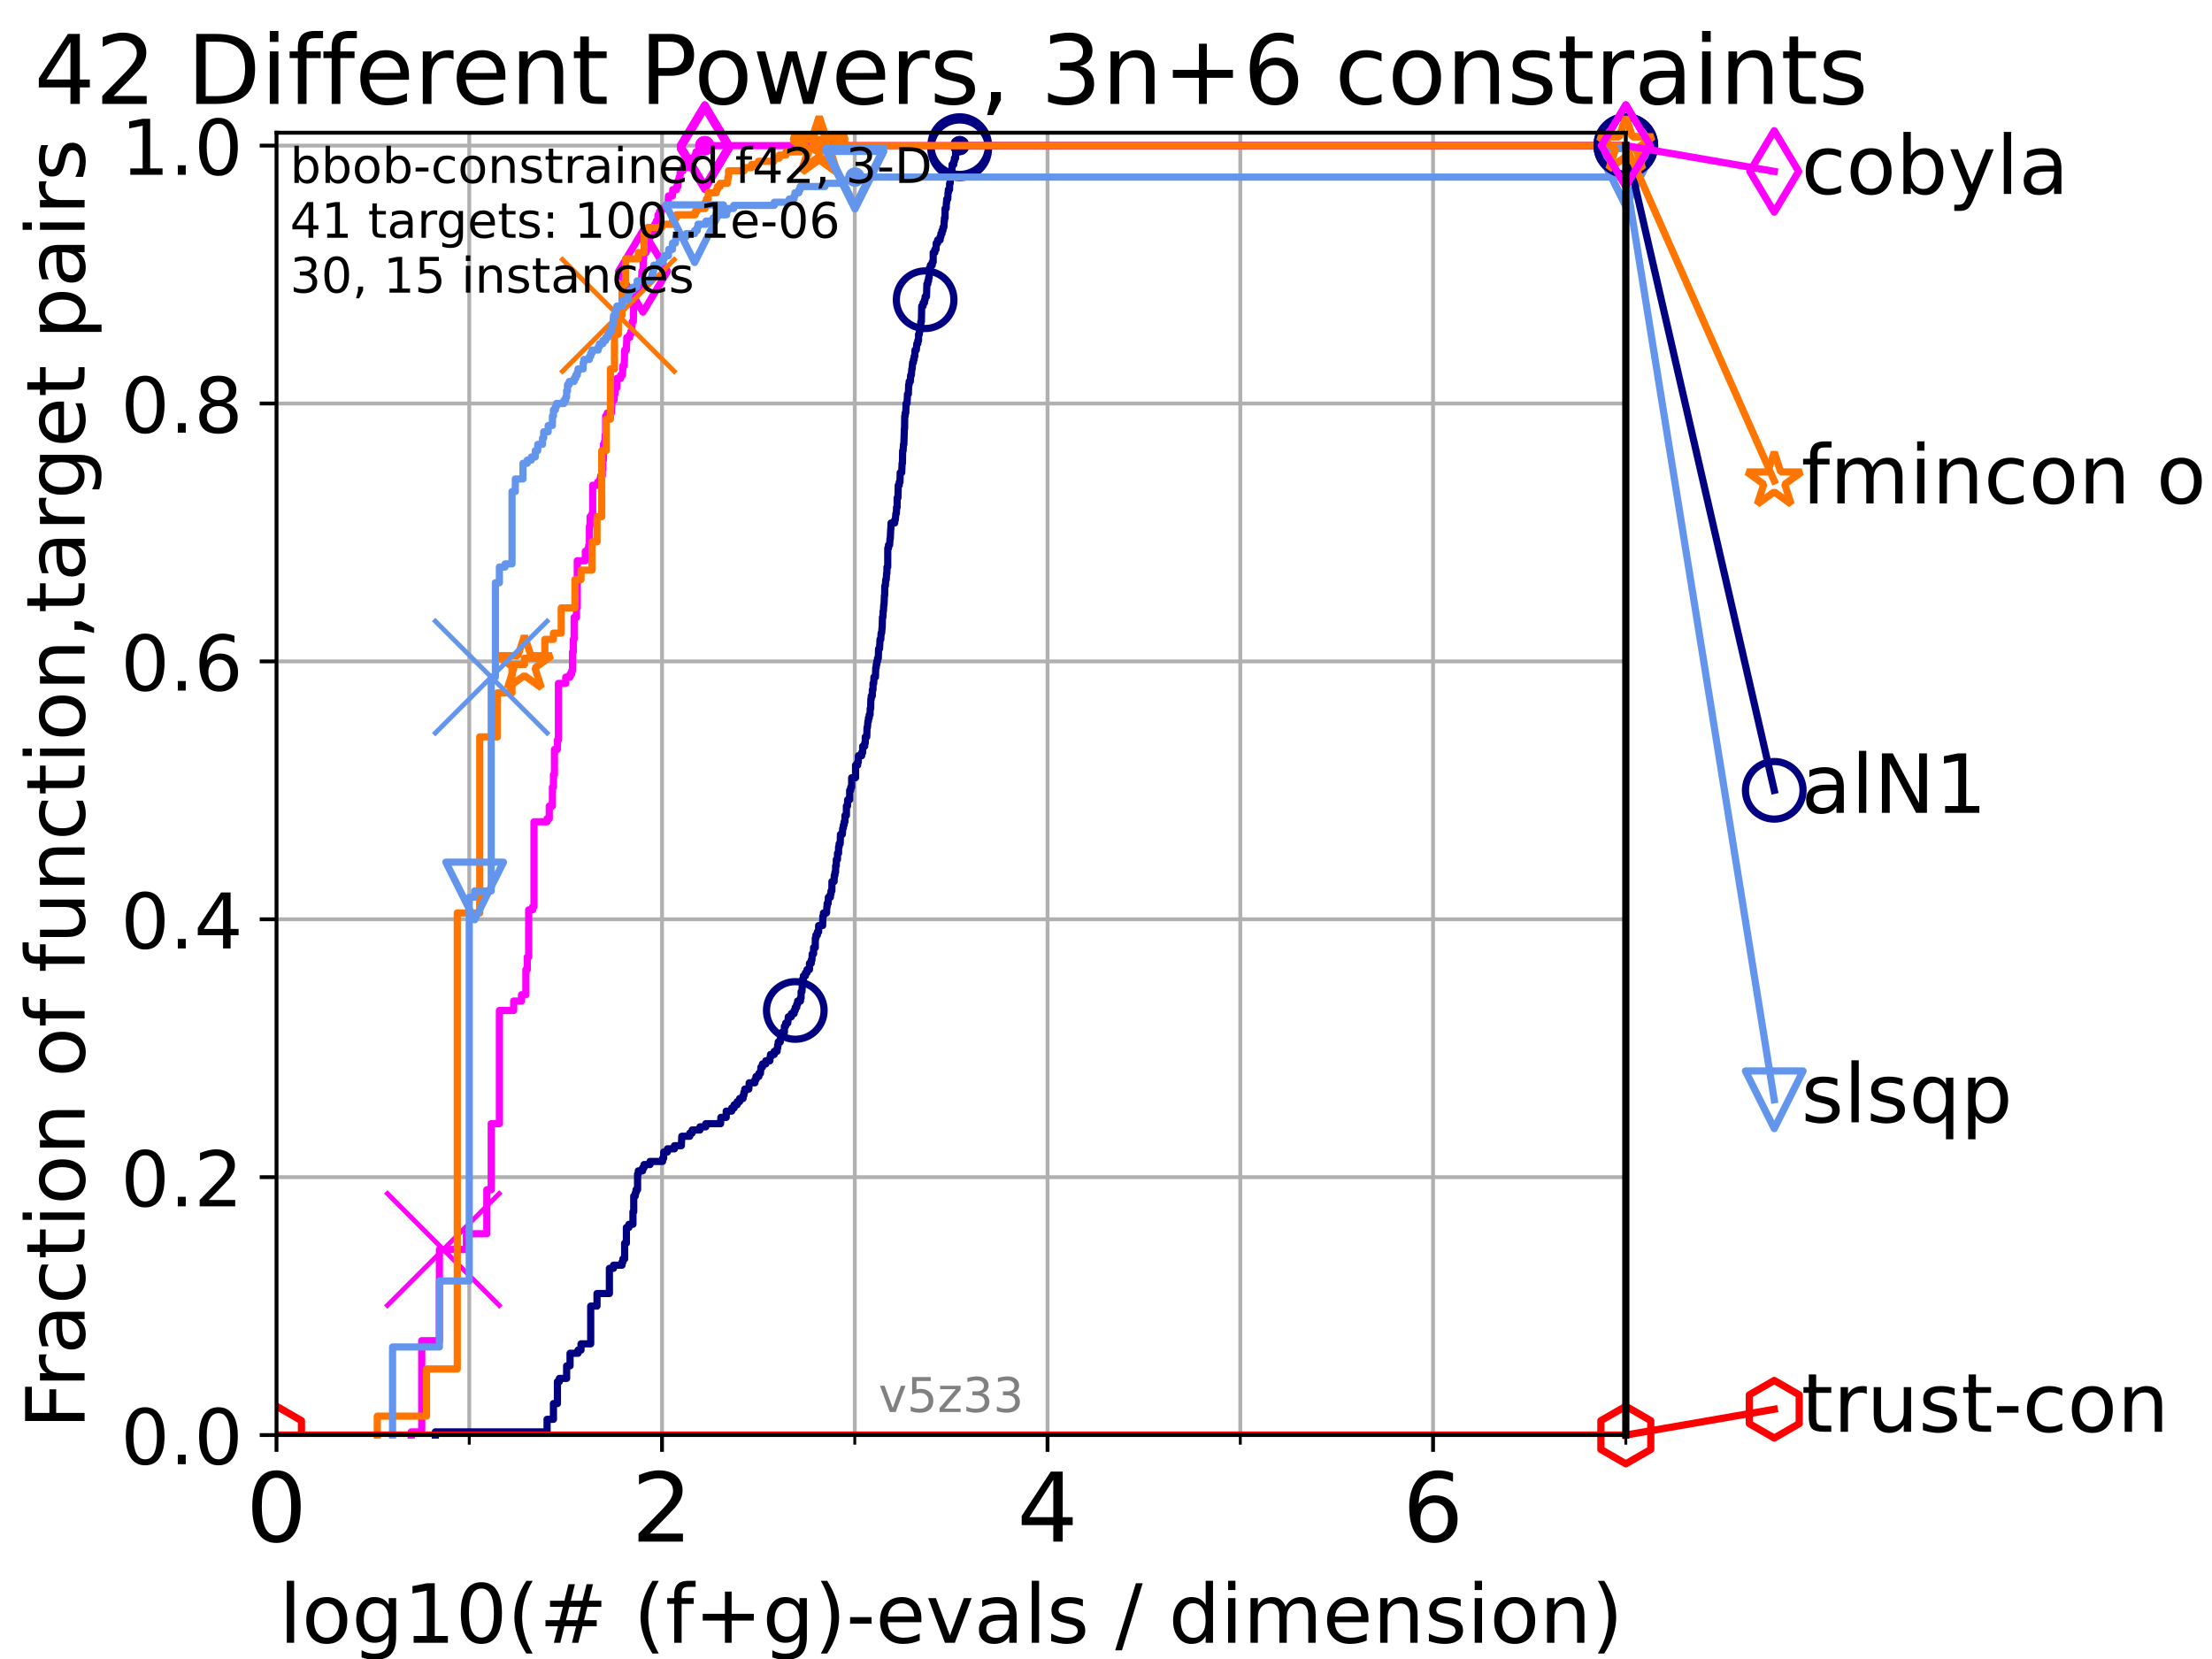 <?xml version="1.0" encoding="utf-8" standalone="no"?>
<!DOCTYPE svg PUBLIC "-//W3C//DTD SVG 1.1//EN"
  "http://www.w3.org/Graphics/SVG/1.1/DTD/svg11.dtd">
<!-- Created with matplotlib (https://matplotlib.org/) -->
<svg height="345.6pt" version="1.1" viewBox="0 0 460.8 345.6" width="460.8pt" xmlns="http://www.w3.org/2000/svg" xmlns:xlink="http://www.w3.org/1999/xlink">
 <defs>
  <style type="text/css">*{stroke-linecap:butt;stroke-linejoin:round;}</style>
 </defs>
 <g id="figure_1">
  <g id="patch_1">
   <path d="M 0 345.6 
L 460.8 345.6 
L 460.8 0 
L 0 0 
z
" style="fill:#ffffff;"/>
  </g>
  <g id="axes_1">
   <g id="patch_2">
    <path d="M 57.6 298.944 
L 338.688 298.944 
L 338.688 27.648 
L 57.6 27.648 
z
" style="fill:#ffffff;"/>
   </g>
   <g id="matplotlib.axis_1">
    <g id="xtick_1">
     <g id="line2d_1">
      <path clip-path="url(#p2d6baaea30)" d="M 57.6 298.944 
L 57.6 27.648 
" style="fill:none;stroke:#b0b0b0;stroke-linecap:square;stroke-width:0.8;"/>
     </g>
     <g id="line2d_2">
      <defs>
       <path d="M 0 0 
L 0 3.5 
" id="mc054bc5cd3" style="stroke:#000000;stroke-width:0.8;"/>
      </defs>
      <g>
       <use style="stroke:#000000;stroke-width:0.8;" x="57.6" xlink:href="#mc054bc5cd3" y="298.944"/>
      </g>
     </g>
     <g id="text_1">
      <!-- 0 -->
      <g transform="translate(51.237 321.141)scale(0.2 -0.2)">
       <defs>
        <path d="M 31.781 66.406 
Q 24.172 66.406 20.328 58.906 
Q 16.5 51.422 16.5 36.375 
Q 16.5 21.391 20.328 13.891 
Q 24.172 6.391 31.781 6.391 
Q 39.453 6.391 43.281 13.891 
Q 47.125 21.391 47.125 36.375 
Q 47.125 51.422 43.281 58.906 
Q 39.453 66.406 31.781 66.406 
z
M 31.781 74.219 
Q 44.047 74.219 50.516 64.516 
Q 56.984 54.828 56.984 36.375 
Q 56.984 17.969 50.516 8.266 
Q 44.047 -1.422 31.781 -1.422 
Q 19.531 -1.422 13.062 8.266 
Q 6.594 17.969 6.594 36.375 
Q 6.594 54.828 13.062 64.516 
Q 19.531 74.219 31.781 74.219 
z
" id="DejaVuSans-48"/>
       </defs>
       <use xlink:href="#DejaVuSans-48"/>
      </g>
     </g>
    </g>
    <g id="xtick_2">
     <g id="line2d_3">
      <path clip-path="url(#p2d6baaea30)" d="M 137.911 298.944 
L 137.911 27.648 
" style="fill:none;stroke:#b0b0b0;stroke-linecap:square;stroke-width:0.8;"/>
     </g>
     <g id="line2d_4">
      <g>
       <use style="stroke:#000000;stroke-width:0.8;" x="137.911" xlink:href="#mc054bc5cd3" y="298.944"/>
      </g>
     </g>
     <g id="text_2">
      <!-- 2 -->
      <g transform="translate(131.548 321.141)scale(0.2 -0.2)">
       <defs>
        <path d="M 19.188 8.297 
L 53.609 8.297 
L 53.609 0 
L 7.328 0 
L 7.328 8.297 
Q 12.938 14.109 22.625 23.891 
Q 32.328 33.688 34.812 36.531 
Q 39.547 41.844 41.422 45.531 
Q 43.312 49.219 43.312 52.781 
Q 43.312 58.594 39.234 62.25 
Q 35.156 65.922 28.609 65.922 
Q 23.969 65.922 18.812 64.312 
Q 13.672 62.703 7.812 59.422 
L 7.812 69.391 
Q 13.766 71.781 18.938 73 
Q 24.125 74.219 28.422 74.219 
Q 39.75 74.219 46.484 68.547 
Q 53.219 62.891 53.219 53.422 
Q 53.219 48.922 51.531 44.891 
Q 49.859 40.875 45.406 35.406 
Q 44.188 33.984 37.641 27.219 
Q 31.109 20.453 19.188 8.297 
z
" id="DejaVuSans-50"/>
       </defs>
       <use xlink:href="#DejaVuSans-50"/>
      </g>
     </g>
    </g>
    <g id="xtick_3">
     <g id="line2d_5">
      <path clip-path="url(#p2d6baaea30)" d="M 218.222 298.944 
L 218.222 27.648 
" style="fill:none;stroke:#b0b0b0;stroke-linecap:square;stroke-width:0.8;"/>
     </g>
     <g id="line2d_6">
      <g>
       <use style="stroke:#000000;stroke-width:0.8;" x="218.222" xlink:href="#mc054bc5cd3" y="298.944"/>
      </g>
     </g>
     <g id="text_3">
      <!-- 4 -->
      <g transform="translate(211.859 321.141)scale(0.2 -0.2)">
       <defs>
        <path d="M 37.797 64.312 
L 12.891 25.391 
L 37.797 25.391 
z
M 35.203 72.906 
L 47.609 72.906 
L 47.609 25.391 
L 58.016 25.391 
L 58.016 17.188 
L 47.609 17.188 
L 47.609 0 
L 37.797 0 
L 37.797 17.188 
L 4.891 17.188 
L 4.891 26.703 
z
" id="DejaVuSans-52"/>
       </defs>
       <use xlink:href="#DejaVuSans-52"/>
      </g>
     </g>
    </g>
    <g id="xtick_4">
     <g id="line2d_7">
      <path clip-path="url(#p2d6baaea30)" d="M 298.533 298.944 
L 298.533 27.648 
" style="fill:none;stroke:#b0b0b0;stroke-linecap:square;stroke-width:0.8;"/>
     </g>
     <g id="line2d_8">
      <g>
       <use style="stroke:#000000;stroke-width:0.8;" x="298.533" xlink:href="#mc054bc5cd3" y="298.944"/>
      </g>
     </g>
     <g id="text_4">
      <!-- 6 -->
      <g transform="translate(292.17 321.141)scale(0.2 -0.2)">
       <defs>
        <path d="M 33.016 40.375 
Q 26.375 40.375 22.484 35.828 
Q 18.609 31.297 18.609 23.391 
Q 18.609 15.531 22.484 10.953 
Q 26.375 6.391 33.016 6.391 
Q 39.656 6.391 43.531 10.953 
Q 47.406 15.531 47.406 23.391 
Q 47.406 31.297 43.531 35.828 
Q 39.656 40.375 33.016 40.375 
z
M 52.594 71.297 
L 52.594 62.312 
Q 48.875 64.062 45.094 64.984 
Q 41.312 65.922 37.594 65.922 
Q 27.828 65.922 22.672 59.328 
Q 17.531 52.734 16.797 39.406 
Q 19.672 43.656 24.016 45.922 
Q 28.375 48.188 33.594 48.188 
Q 44.578 48.188 50.953 41.516 
Q 57.328 34.859 57.328 23.391 
Q 57.328 12.156 50.688 5.359 
Q 44.047 -1.422 33.016 -1.422 
Q 20.359 -1.422 13.672 8.266 
Q 6.984 17.969 6.984 36.375 
Q 6.984 53.656 15.188 63.938 
Q 23.391 74.219 37.203 74.219 
Q 40.922 74.219 44.703 73.484 
Q 48.484 72.75 52.594 71.297 
z
" id="DejaVuSans-54"/>
       </defs>
       <use xlink:href="#DejaVuSans-54"/>
      </g>
     </g>
    </g>
    <g id="xtick_5">
     <g id="line2d_9">
      <path clip-path="url(#p2d6baaea30)" d="M 97.755 298.944 
L 97.755 27.648 
" style="fill:none;stroke:#b0b0b0;stroke-linecap:square;stroke-width:0.8;"/>
     </g>
     <g id="line2d_10">
      <defs>
       <path d="M 0 0 
L 0 2 
" id="md81aaaf8c0" style="stroke:#000000;stroke-width:0.6;"/>
      </defs>
      <g>
       <use style="stroke:#000000;stroke-width:0.6;" x="97.755" xlink:href="#md81aaaf8c0" y="298.944"/>
      </g>
     </g>
    </g>
    <g id="xtick_6">
     <g id="line2d_11">
      <path clip-path="url(#p2d6baaea30)" d="M 178.066 298.944 
L 178.066 27.648 
" style="fill:none;stroke:#b0b0b0;stroke-linecap:square;stroke-width:0.8;"/>
     </g>
     <g id="line2d_12">
      <g>
       <use style="stroke:#000000;stroke-width:0.6;" x="178.066" xlink:href="#md81aaaf8c0" y="298.944"/>
      </g>
     </g>
    </g>
    <g id="xtick_7">
     <g id="line2d_13">
      <path clip-path="url(#p2d6baaea30)" d="M 258.377 298.944 
L 258.377 27.648 
" style="fill:none;stroke:#b0b0b0;stroke-linecap:square;stroke-width:0.8;"/>
     </g>
     <g id="line2d_14">
      <g>
       <use style="stroke:#000000;stroke-width:0.6;" x="258.377" xlink:href="#md81aaaf8c0" y="298.944"/>
      </g>
     </g>
    </g>
    <g id="xtick_8">
     <g id="line2d_15">
      <path clip-path="url(#p2d6baaea30)" d="M 338.688 298.944 
L 338.688 27.648 
" style="fill:none;stroke:#b0b0b0;stroke-linecap:square;stroke-width:0.8;"/>
     </g>
     <g id="line2d_16">
      <g>
       <use style="stroke:#000000;stroke-width:0.6;" x="338.688" xlink:href="#md81aaaf8c0" y="298.944"/>
      </g>
     </g>
    </g>
    <g id="text_5">
     <!-- log10(# (f+g)-evals / dimension) -->
     <g transform="translate(58.145 342.218)scale(0.17 -0.17)">
      <defs>
       <path d="M 9.422 75.984 
L 18.406 75.984 
L 18.406 0 
L 9.422 0 
z
" id="DejaVuSans-108"/>
       <path d="M 30.609 48.391 
Q 23.391 48.391 19.188 42.75 
Q 14.984 37.109 14.984 27.297 
Q 14.984 17.484 19.156 11.844 
Q 23.344 6.203 30.609 6.203 
Q 37.797 6.203 41.984 11.859 
Q 46.188 17.531 46.188 27.297 
Q 46.188 37.016 41.984 42.703 
Q 37.797 48.391 30.609 48.391 
z
M 30.609 56 
Q 42.328 56 49.016 48.375 
Q 55.719 40.766 55.719 27.297 
Q 55.719 13.875 49.016 6.219 
Q 42.328 -1.422 30.609 -1.422 
Q 18.844 -1.422 12.172 6.219 
Q 5.516 13.875 5.516 27.297 
Q 5.516 40.766 12.172 48.375 
Q 18.844 56 30.609 56 
z
" id="DejaVuSans-111"/>
       <path d="M 45.406 27.984 
Q 45.406 37.75 41.375 43.109 
Q 37.359 48.484 30.078 48.484 
Q 22.859 48.484 18.828 43.109 
Q 14.797 37.75 14.797 27.984 
Q 14.797 18.266 18.828 12.891 
Q 22.859 7.516 30.078 7.516 
Q 37.359 7.516 41.375 12.891 
Q 45.406 18.266 45.406 27.984 
z
M 54.391 6.781 
Q 54.391 -7.172 48.188 -13.984 
Q 42 -20.797 29.203 -20.797 
Q 24.469 -20.797 20.266 -20.094 
Q 16.062 -19.391 12.109 -17.922 
L 12.109 -9.188 
Q 16.062 -11.328 19.922 -12.344 
Q 23.781 -13.375 27.781 -13.375 
Q 36.625 -13.375 41.016 -8.766 
Q 45.406 -4.156 45.406 5.172 
L 45.406 9.625 
Q 42.625 4.781 38.281 2.391 
Q 33.938 0 27.875 0 
Q 17.828 0 11.672 7.656 
Q 5.516 15.328 5.516 27.984 
Q 5.516 40.672 11.672 48.328 
Q 17.828 56 27.875 56 
Q 33.938 56 38.281 53.609 
Q 42.625 51.219 45.406 46.391 
L 45.406 54.688 
L 54.391 54.688 
z
" id="DejaVuSans-103"/>
       <path d="M 12.406 8.297 
L 28.516 8.297 
L 28.516 63.922 
L 10.984 60.406 
L 10.984 69.391 
L 28.422 72.906 
L 38.281 72.906 
L 38.281 8.297 
L 54.391 8.297 
L 54.391 0 
L 12.406 0 
z
" id="DejaVuSans-49"/>
       <path d="M 31 75.875 
Q 24.469 64.656 21.281 53.656 
Q 18.109 42.672 18.109 31.391 
Q 18.109 20.125 21.312 9.062 
Q 24.516 -2 31 -13.188 
L 23.188 -13.188 
Q 15.875 -1.703 12.234 9.375 
Q 8.594 20.453 8.594 31.391 
Q 8.594 42.281 12.203 53.312 
Q 15.828 64.359 23.188 75.875 
z
" id="DejaVuSans-40"/>
       <path d="M 51.125 44 
L 36.922 44 
L 32.812 27.688 
L 47.125 27.688 
z
M 43.797 71.781 
L 38.719 51.516 
L 52.984 51.516 
L 58.109 71.781 
L 65.922 71.781 
L 60.891 51.516 
L 76.125 51.516 
L 76.125 44 
L 58.984 44 
L 54.984 27.688 
L 70.516 27.688 
L 70.516 20.219 
L 53.078 20.219 
L 48 0 
L 40.188 0 
L 45.219 20.219 
L 30.906 20.219 
L 25.875 0 
L 18.016 0 
L 23.094 20.219 
L 7.719 20.219 
L 7.719 27.688 
L 24.906 27.688 
L 29 44 
L 13.281 44 
L 13.281 51.516 
L 30.906 51.516 
L 35.891 71.781 
z
" id="DejaVuSans-35"/>
       <path id="DejaVuSans-32"/>
       <path d="M 37.109 75.984 
L 37.109 68.5 
L 28.516 68.5 
Q 23.688 68.5 21.797 66.547 
Q 19.922 64.594 19.922 59.516 
L 19.922 54.688 
L 34.719 54.688 
L 34.719 47.703 
L 19.922 47.703 
L 19.922 0 
L 10.891 0 
L 10.891 47.703 
L 2.297 47.703 
L 2.297 54.688 
L 10.891 54.688 
L 10.891 58.5 
Q 10.891 67.625 15.141 71.797 
Q 19.391 75.984 28.609 75.984 
z
" id="DejaVuSans-102"/>
       <path d="M 46 62.703 
L 46 35.5 
L 73.188 35.5 
L 73.188 27.203 
L 46 27.203 
L 46 0 
L 37.797 0 
L 37.797 27.203 
L 10.594 27.203 
L 10.594 35.5 
L 37.797 35.5 
L 37.797 62.703 
z
" id="DejaVuSans-43"/>
       <path d="M 8.016 75.875 
L 15.828 75.875 
Q 23.141 64.359 26.781 53.312 
Q 30.422 42.281 30.422 31.391 
Q 30.422 20.453 26.781 9.375 
Q 23.141 -1.703 15.828 -13.188 
L 8.016 -13.188 
Q 14.5 -2 17.703 9.062 
Q 20.906 20.125 20.906 31.391 
Q 20.906 42.672 17.703 53.656 
Q 14.5 64.656 8.016 75.875 
z
" id="DejaVuSans-41"/>
       <path d="M 4.891 31.391 
L 31.203 31.391 
L 31.203 23.391 
L 4.891 23.391 
z
" id="DejaVuSans-45"/>
       <path d="M 56.203 29.594 
L 56.203 25.203 
L 14.891 25.203 
Q 15.484 15.922 20.484 11.062 
Q 25.484 6.203 34.422 6.203 
Q 39.594 6.203 44.453 7.469 
Q 49.312 8.734 54.109 11.281 
L 54.109 2.781 
Q 49.266 0.734 44.188 -0.344 
Q 39.109 -1.422 33.891 -1.422 
Q 20.797 -1.422 13.156 6.188 
Q 5.516 13.812 5.516 26.812 
Q 5.516 40.234 12.766 48.109 
Q 20.016 56 32.328 56 
Q 43.359 56 49.781 48.891 
Q 56.203 41.797 56.203 29.594 
z
M 47.219 32.234 
Q 47.125 39.594 43.094 43.984 
Q 39.062 48.391 32.422 48.391 
Q 24.906 48.391 20.391 44.141 
Q 15.875 39.891 15.188 32.172 
z
" id="DejaVuSans-101"/>
       <path d="M 2.984 54.688 
L 12.5 54.688 
L 29.594 8.797 
L 46.688 54.688 
L 56.203 54.688 
L 35.688 0 
L 23.484 0 
z
" id="DejaVuSans-118"/>
       <path d="M 34.281 27.484 
Q 23.391 27.484 19.188 25 
Q 14.984 22.516 14.984 16.5 
Q 14.984 11.719 18.141 8.906 
Q 21.297 6.109 26.703 6.109 
Q 34.188 6.109 38.703 11.406 
Q 43.219 16.703 43.219 25.484 
L 43.219 27.484 
z
M 52.203 31.203 
L 52.203 0 
L 43.219 0 
L 43.219 8.297 
Q 40.141 3.328 35.547 0.953 
Q 30.953 -1.422 24.312 -1.422 
Q 15.922 -1.422 10.953 3.297 
Q 6 8.016 6 15.922 
Q 6 25.141 12.172 29.828 
Q 18.359 34.516 30.609 34.516 
L 43.219 34.516 
L 43.219 35.406 
Q 43.219 41.609 39.141 45 
Q 35.062 48.391 27.688 48.391 
Q 23 48.391 18.547 47.266 
Q 14.109 46.141 10.016 43.891 
L 10.016 52.203 
Q 14.938 54.109 19.578 55.047 
Q 24.219 56 28.609 56 
Q 40.484 56 46.344 49.844 
Q 52.203 43.703 52.203 31.203 
z
" id="DejaVuSans-97"/>
       <path d="M 44.281 53.078 
L 44.281 44.578 
Q 40.484 46.531 36.375 47.5 
Q 32.281 48.484 27.875 48.484 
Q 21.188 48.484 17.844 46.438 
Q 14.5 44.391 14.5 40.281 
Q 14.5 37.156 16.891 35.375 
Q 19.281 33.594 26.516 31.984 
L 29.594 31.297 
Q 39.156 29.25 43.188 25.516 
Q 47.219 21.781 47.219 15.094 
Q 47.219 7.469 41.188 3.016 
Q 35.156 -1.422 24.609 -1.422 
Q 20.219 -1.422 15.453 -0.562 
Q 10.688 0.297 5.422 2 
L 5.422 11.281 
Q 10.406 8.688 15.234 7.391 
Q 20.062 6.109 24.812 6.109 
Q 31.156 6.109 34.562 8.281 
Q 37.984 10.453 37.984 14.406 
Q 37.984 18.062 35.516 20.016 
Q 33.062 21.969 24.703 23.781 
L 21.578 24.516 
Q 13.234 26.266 9.516 29.906 
Q 5.812 33.547 5.812 39.891 
Q 5.812 47.609 11.281 51.797 
Q 16.75 56 26.812 56 
Q 31.781 56 36.172 55.266 
Q 40.578 54.547 44.281 53.078 
z
" id="DejaVuSans-115"/>
       <path d="M 25.391 72.906 
L 33.688 72.906 
L 8.297 -9.281 
L 0 -9.281 
z
" id="DejaVuSans-47"/>
       <path d="M 45.406 46.391 
L 45.406 75.984 
L 54.391 75.984 
L 54.391 0 
L 45.406 0 
L 45.406 8.203 
Q 42.578 3.328 38.25 0.953 
Q 33.938 -1.422 27.875 -1.422 
Q 17.969 -1.422 11.734 6.484 
Q 5.516 14.406 5.516 27.297 
Q 5.516 40.188 11.734 48.094 
Q 17.969 56 27.875 56 
Q 33.938 56 38.25 53.625 
Q 42.578 51.266 45.406 46.391 
z
M 14.797 27.297 
Q 14.797 17.391 18.875 11.75 
Q 22.953 6.109 30.078 6.109 
Q 37.203 6.109 41.297 11.75 
Q 45.406 17.391 45.406 27.297 
Q 45.406 37.203 41.297 42.844 
Q 37.203 48.484 30.078 48.484 
Q 22.953 48.484 18.875 42.844 
Q 14.797 37.203 14.797 27.297 
z
" id="DejaVuSans-100"/>
       <path d="M 9.422 54.688 
L 18.406 54.688 
L 18.406 0 
L 9.422 0 
z
M 9.422 75.984 
L 18.406 75.984 
L 18.406 64.594 
L 9.422 64.594 
z
" id="DejaVuSans-105"/>
       <path d="M 52 44.188 
Q 55.375 50.25 60.062 53.125 
Q 64.75 56 71.094 56 
Q 79.641 56 84.281 50.016 
Q 88.922 44.047 88.922 33.016 
L 88.922 0 
L 79.891 0 
L 79.891 32.719 
Q 79.891 40.578 77.094 44.375 
Q 74.312 48.188 68.609 48.188 
Q 61.625 48.188 57.562 43.547 
Q 53.516 38.922 53.516 30.906 
L 53.516 0 
L 44.484 0 
L 44.484 32.719 
Q 44.484 40.625 41.703 44.406 
Q 38.922 48.188 33.109 48.188 
Q 26.219 48.188 22.156 43.531 
Q 18.109 38.875 18.109 30.906 
L 18.109 0 
L 9.078 0 
L 9.078 54.688 
L 18.109 54.688 
L 18.109 46.188 
Q 21.188 51.219 25.484 53.609 
Q 29.781 56 35.688 56 
Q 41.656 56 45.828 52.969 
Q 50 49.953 52 44.188 
z
" id="DejaVuSans-109"/>
       <path d="M 54.891 33.016 
L 54.891 0 
L 45.906 0 
L 45.906 32.719 
Q 45.906 40.484 42.875 44.328 
Q 39.844 48.188 33.797 48.188 
Q 26.516 48.188 22.312 43.547 
Q 18.109 38.922 18.109 30.906 
L 18.109 0 
L 9.078 0 
L 9.078 54.688 
L 18.109 54.688 
L 18.109 46.188 
Q 21.344 51.125 25.703 53.562 
Q 30.078 56 35.797 56 
Q 45.219 56 50.047 50.172 
Q 54.891 44.344 54.891 33.016 
z
" id="DejaVuSans-110"/>
      </defs>
      <use xlink:href="#DejaVuSans-108"/>
      <use x="27.783" xlink:href="#DejaVuSans-111"/>
      <use x="88.965" xlink:href="#DejaVuSans-103"/>
      <use x="152.441" xlink:href="#DejaVuSans-49"/>
      <use x="216.064" xlink:href="#DejaVuSans-48"/>
      <use x="279.688" xlink:href="#DejaVuSans-40"/>
      <use x="318.701" xlink:href="#DejaVuSans-35"/>
      <use x="402.49" xlink:href="#DejaVuSans-32"/>
      <use x="434.277" xlink:href="#DejaVuSans-40"/>
      <use x="473.291" xlink:href="#DejaVuSans-102"/>
      <use x="508.496" xlink:href="#DejaVuSans-43"/>
      <use x="592.285" xlink:href="#DejaVuSans-103"/>
      <use x="655.762" xlink:href="#DejaVuSans-41"/>
      <use x="694.775" xlink:href="#DejaVuSans-45"/>
      <use x="730.859" xlink:href="#DejaVuSans-101"/>
      <use x="792.383" xlink:href="#DejaVuSans-118"/>
      <use x="851.562" xlink:href="#DejaVuSans-97"/>
      <use x="912.842" xlink:href="#DejaVuSans-108"/>
      <use x="940.625" xlink:href="#DejaVuSans-115"/>
      <use x="992.725" xlink:href="#DejaVuSans-32"/>
      <use x="1024.512" xlink:href="#DejaVuSans-47"/>
      <use x="1058.203" xlink:href="#DejaVuSans-32"/>
      <use x="1089.99" xlink:href="#DejaVuSans-100"/>
      <use x="1153.467" xlink:href="#DejaVuSans-105"/>
      <use x="1181.25" xlink:href="#DejaVuSans-109"/>
      <use x="1278.662" xlink:href="#DejaVuSans-101"/>
      <use x="1340.186" xlink:href="#DejaVuSans-110"/>
      <use x="1403.564" xlink:href="#DejaVuSans-115"/>
      <use x="1455.664" xlink:href="#DejaVuSans-105"/>
      <use x="1483.447" xlink:href="#DejaVuSans-111"/>
      <use x="1544.629" xlink:href="#DejaVuSans-110"/>
      <use x="1608.008" xlink:href="#DejaVuSans-41"/>
     </g>
    </g>
   </g>
   <g id="matplotlib.axis_2">
    <g id="ytick_1">
     <g id="line2d_17">
      <path clip-path="url(#p2d6baaea30)" d="M 57.6 298.944 
L 338.688 298.944 
" style="fill:none;stroke:#b0b0b0;stroke-linecap:square;stroke-width:0.8;"/>
     </g>
     <g id="line2d_18">
      <defs>
       <path d="M 0 0 
L -3.5 0 
" id="m38d7f1b4f2" style="stroke:#000000;stroke-width:0.8;"/>
      </defs>
      <g>
       <use style="stroke:#000000;stroke-width:0.8;" x="57.6" xlink:href="#m38d7f1b4f2" y="298.944"/>
      </g>
     </g>
     <g id="text_6">
      <!-- 0.0 -->
      <g transform="translate(25.155 305.023)scale(0.16 -0.16)">
       <defs>
        <path d="M 10.688 12.406 
L 21 12.406 
L 21 0 
L 10.688 0 
z
" id="DejaVuSans-46"/>
       </defs>
       <use xlink:href="#DejaVuSans-48"/>
       <use x="63.623" xlink:href="#DejaVuSans-46"/>
       <use x="95.41" xlink:href="#DejaVuSans-48"/>
      </g>
     </g>
    </g>
    <g id="ytick_2">
     <g id="line2d_19">
      <path clip-path="url(#p2d6baaea30)" d="M 57.6 245.222 
L 338.688 245.222 
" style="fill:none;stroke:#b0b0b0;stroke-linecap:square;stroke-width:0.8;"/>
     </g>
     <g id="line2d_20">
      <g>
       <use style="stroke:#000000;stroke-width:0.8;" x="57.6" xlink:href="#m38d7f1b4f2" y="245.222"/>
      </g>
     </g>
     <g id="text_7">
      <!-- 0.2 -->
      <g transform="translate(25.155 251.301)scale(0.16 -0.16)">
       <use xlink:href="#DejaVuSans-48"/>
       <use x="63.623" xlink:href="#DejaVuSans-46"/>
       <use x="95.41" xlink:href="#DejaVuSans-50"/>
      </g>
     </g>
    </g>
    <g id="ytick_3">
     <g id="line2d_21">
      <path clip-path="url(#p2d6baaea30)" d="M 57.6 191.5 
L 338.688 191.5 
" style="fill:none;stroke:#b0b0b0;stroke-linecap:square;stroke-width:0.8;"/>
     </g>
     <g id="line2d_22">
      <g>
       <use style="stroke:#000000;stroke-width:0.8;" x="57.6" xlink:href="#m38d7f1b4f2" y="191.5"/>
      </g>
     </g>
     <g id="text_8">
      <!-- 0.4 -->
      <g transform="translate(25.155 197.579)scale(0.16 -0.16)">
       <use xlink:href="#DejaVuSans-48"/>
       <use x="63.623" xlink:href="#DejaVuSans-46"/>
       <use x="95.41" xlink:href="#DejaVuSans-52"/>
      </g>
     </g>
    </g>
    <g id="ytick_4">
     <g id="line2d_23">
      <path clip-path="url(#p2d6baaea30)" d="M 57.6 137.778 
L 338.688 137.778 
" style="fill:none;stroke:#b0b0b0;stroke-linecap:square;stroke-width:0.8;"/>
     </g>
     <g id="line2d_24">
      <g>
       <use style="stroke:#000000;stroke-width:0.8;" x="57.6" xlink:href="#m38d7f1b4f2" y="137.778"/>
      </g>
     </g>
     <g id="text_9">
      <!-- 0.6 -->
      <g transform="translate(25.155 143.857)scale(0.16 -0.16)">
       <use xlink:href="#DejaVuSans-48"/>
       <use x="63.623" xlink:href="#DejaVuSans-46"/>
       <use x="95.41" xlink:href="#DejaVuSans-54"/>
      </g>
     </g>
    </g>
    <g id="ytick_5">
     <g id="line2d_25">
      <path clip-path="url(#p2d6baaea30)" d="M 57.6 84.056 
L 338.688 84.056 
" style="fill:none;stroke:#b0b0b0;stroke-linecap:square;stroke-width:0.8;"/>
     </g>
     <g id="line2d_26">
      <g>
       <use style="stroke:#000000;stroke-width:0.8;" x="57.6" xlink:href="#m38d7f1b4f2" y="84.056"/>
      </g>
     </g>
     <g id="text_10">
      <!-- 0.8 -->
      <g transform="translate(25.155 90.135)scale(0.16 -0.16)">
       <defs>
        <path d="M 31.781 34.625 
Q 24.75 34.625 20.719 30.859 
Q 16.703 27.094 16.703 20.516 
Q 16.703 13.922 20.719 10.156 
Q 24.75 6.391 31.781 6.391 
Q 38.812 6.391 42.859 10.172 
Q 46.922 13.969 46.922 20.516 
Q 46.922 27.094 42.891 30.859 
Q 38.875 34.625 31.781 34.625 
z
M 21.922 38.812 
Q 15.578 40.375 12.031 44.719 
Q 8.5 49.078 8.5 55.328 
Q 8.5 64.062 14.719 69.141 
Q 20.953 74.219 31.781 74.219 
Q 42.672 74.219 48.875 69.141 
Q 55.078 64.062 55.078 55.328 
Q 55.078 49.078 51.531 44.719 
Q 48 40.375 41.703 38.812 
Q 48.828 37.156 52.797 32.312 
Q 56.781 27.484 56.781 20.516 
Q 56.781 9.906 50.312 4.234 
Q 43.844 -1.422 31.781 -1.422 
Q 19.734 -1.422 13.25 4.234 
Q 6.781 9.906 6.781 20.516 
Q 6.781 27.484 10.781 32.312 
Q 14.797 37.156 21.922 38.812 
z
M 18.312 54.391 
Q 18.312 48.734 21.844 45.562 
Q 25.391 42.391 31.781 42.391 
Q 38.141 42.391 41.719 45.562 
Q 45.312 48.734 45.312 54.391 
Q 45.312 60.062 41.719 63.234 
Q 38.141 66.406 31.781 66.406 
Q 25.391 66.406 21.844 63.234 
Q 18.312 60.062 18.312 54.391 
z
" id="DejaVuSans-56"/>
       </defs>
       <use xlink:href="#DejaVuSans-48"/>
       <use x="63.623" xlink:href="#DejaVuSans-46"/>
       <use x="95.41" xlink:href="#DejaVuSans-56"/>
      </g>
     </g>
    </g>
    <g id="ytick_6">
     <g id="line2d_27">
      <path clip-path="url(#p2d6baaea30)" d="M 57.6 30.334 
L 338.688 30.334 
" style="fill:none;stroke:#b0b0b0;stroke-linecap:square;stroke-width:0.8;"/>
     </g>
     <g id="line2d_28">
      <g>
       <use style="stroke:#000000;stroke-width:0.8;" x="57.6" xlink:href="#m38d7f1b4f2" y="30.334"/>
      </g>
     </g>
     <g id="text_11">
      <!-- 1.0 -->
      <g transform="translate(25.155 36.413)scale(0.16 -0.16)">
       <use xlink:href="#DejaVuSans-49"/>
       <use x="63.623" xlink:href="#DejaVuSans-46"/>
       <use x="95.41" xlink:href="#DejaVuSans-48"/>
      </g>
     </g>
    </g>
    <g id="text_12">
     <!-- Fraction of function,target pairs -->
     <g transform="translate(17.62 297.681)rotate(-90)scale(0.17 -0.17)">
      <defs>
       <path d="M 9.812 72.906 
L 51.703 72.906 
L 51.703 64.594 
L 19.672 64.594 
L 19.672 43.109 
L 48.578 43.109 
L 48.578 34.812 
L 19.672 34.812 
L 19.672 0 
L 9.812 0 
z
" id="DejaVuSans-70"/>
       <path d="M 41.109 46.297 
Q 39.594 47.172 37.812 47.578 
Q 36.031 48 33.891 48 
Q 26.266 48 22.188 43.047 
Q 18.109 38.094 18.109 28.812 
L 18.109 0 
L 9.078 0 
L 9.078 54.688 
L 18.109 54.688 
L 18.109 46.188 
Q 20.953 51.172 25.484 53.578 
Q 30.031 56 36.531 56 
Q 37.453 56 38.578 55.875 
Q 39.703 55.766 41.062 55.516 
z
" id="DejaVuSans-114"/>
       <path d="M 48.781 52.594 
L 48.781 44.188 
Q 44.969 46.297 41.141 47.344 
Q 37.312 48.391 33.406 48.391 
Q 24.656 48.391 19.812 42.844 
Q 14.984 37.312 14.984 27.297 
Q 14.984 17.281 19.812 11.734 
Q 24.656 6.203 33.406 6.203 
Q 37.312 6.203 41.141 7.25 
Q 44.969 8.297 48.781 10.406 
L 48.781 2.094 
Q 45.016 0.344 40.984 -0.531 
Q 36.969 -1.422 32.422 -1.422 
Q 20.062 -1.422 12.781 6.344 
Q 5.516 14.109 5.516 27.297 
Q 5.516 40.672 12.859 48.328 
Q 20.219 56 33.016 56 
Q 37.156 56 41.109 55.141 
Q 45.062 54.297 48.781 52.594 
z
" id="DejaVuSans-99"/>
       <path d="M 18.312 70.219 
L 18.312 54.688 
L 36.812 54.688 
L 36.812 47.703 
L 18.312 47.703 
L 18.312 18.016 
Q 18.312 11.328 20.141 9.422 
Q 21.969 7.516 27.594 7.516 
L 36.812 7.516 
L 36.812 0 
L 27.594 0 
Q 17.188 0 13.234 3.875 
Q 9.281 7.766 9.281 18.016 
L 9.281 47.703 
L 2.688 47.703 
L 2.688 54.688 
L 9.281 54.688 
L 9.281 70.219 
z
" id="DejaVuSans-116"/>
       <path d="M 8.5 21.578 
L 8.5 54.688 
L 17.484 54.688 
L 17.484 21.922 
Q 17.484 14.156 20.5 10.266 
Q 23.531 6.391 29.594 6.391 
Q 36.859 6.391 41.078 11.031 
Q 45.312 15.672 45.312 23.688 
L 45.312 54.688 
L 54.297 54.688 
L 54.297 0 
L 45.312 0 
L 45.312 8.406 
Q 42.047 3.422 37.719 1 
Q 33.406 -1.422 27.688 -1.422 
Q 18.266 -1.422 13.375 4.438 
Q 8.5 10.297 8.5 21.578 
z
M 31.109 56 
z
" id="DejaVuSans-117"/>
       <path d="M 11.719 12.406 
L 22.016 12.406 
L 22.016 4 
L 14.016 -11.625 
L 7.719 -11.625 
L 11.719 4 
z
" id="DejaVuSans-44"/>
       <path d="M 18.109 8.203 
L 18.109 -20.797 
L 9.078 -20.797 
L 9.078 54.688 
L 18.109 54.688 
L 18.109 46.391 
Q 20.953 51.266 25.266 53.625 
Q 29.594 56 35.594 56 
Q 45.562 56 51.781 48.094 
Q 58.016 40.188 58.016 27.297 
Q 58.016 14.406 51.781 6.484 
Q 45.562 -1.422 35.594 -1.422 
Q 29.594 -1.422 25.266 0.953 
Q 20.953 3.328 18.109 8.203 
z
M 48.688 27.297 
Q 48.688 37.203 44.609 42.844 
Q 40.531 48.484 33.406 48.484 
Q 26.266 48.484 22.188 42.844 
Q 18.109 37.203 18.109 27.297 
Q 18.109 17.391 22.188 11.75 
Q 26.266 6.109 33.406 6.109 
Q 40.531 6.109 44.609 11.75 
Q 48.688 17.391 48.688 27.297 
z
" id="DejaVuSans-112"/>
      </defs>
      <use xlink:href="#DejaVuSans-70"/>
      <use x="50.27" xlink:href="#DejaVuSans-114"/>
      <use x="91.383" xlink:href="#DejaVuSans-97"/>
      <use x="152.662" xlink:href="#DejaVuSans-99"/>
      <use x="207.643" xlink:href="#DejaVuSans-116"/>
      <use x="246.852" xlink:href="#DejaVuSans-105"/>
      <use x="274.635" xlink:href="#DejaVuSans-111"/>
      <use x="335.816" xlink:href="#DejaVuSans-110"/>
      <use x="399.195" xlink:href="#DejaVuSans-32"/>
      <use x="430.982" xlink:href="#DejaVuSans-111"/>
      <use x="492.164" xlink:href="#DejaVuSans-102"/>
      <use x="527.369" xlink:href="#DejaVuSans-32"/>
      <use x="559.156" xlink:href="#DejaVuSans-102"/>
      <use x="594.361" xlink:href="#DejaVuSans-117"/>
      <use x="657.74" xlink:href="#DejaVuSans-110"/>
      <use x="721.119" xlink:href="#DejaVuSans-99"/>
      <use x="776.1" xlink:href="#DejaVuSans-116"/>
      <use x="815.309" xlink:href="#DejaVuSans-105"/>
      <use x="843.092" xlink:href="#DejaVuSans-111"/>
      <use x="904.273" xlink:href="#DejaVuSans-110"/>
      <use x="967.652" xlink:href="#DejaVuSans-44"/>
      <use x="999.439" xlink:href="#DejaVuSans-116"/>
      <use x="1038.648" xlink:href="#DejaVuSans-97"/>
      <use x="1099.928" xlink:href="#DejaVuSans-114"/>
      <use x="1139.291" xlink:href="#DejaVuSans-103"/>
      <use x="1202.768" xlink:href="#DejaVuSans-101"/>
      <use x="1264.291" xlink:href="#DejaVuSans-116"/>
      <use x="1303.5" xlink:href="#DejaVuSans-32"/>
      <use x="1335.287" xlink:href="#DejaVuSans-112"/>
      <use x="1398.764" xlink:href="#DejaVuSans-97"/>
      <use x="1460.043" xlink:href="#DejaVuSans-105"/>
      <use x="1487.826" xlink:href="#DejaVuSans-114"/>
      <use x="1528.939" xlink:href="#DejaVuSans-115"/>
     </g>
    </g>
   </g>
   <g id="line2d_29">
    <defs>
     <path d="M 0 1.5 
C 0.398 1.5 0.779 1.342 1.061 1.061 
C 1.342 0.779 1.5 0.398 1.5 0 
C 1.5 -0.398 1.342 -0.779 1.061 -1.061 
C 0.779 -1.342 0.398 -1.5 0 -1.5 
C -0.398 -1.5 -0.779 -1.342 -1.061 -1.061 
C -1.342 -0.779 -1.5 -0.398 -1.5 0 
C -1.5 0.398 -1.342 0.779 -1.061 1.061 
C -0.779 1.342 -0.398 1.5 0 1.5 
z
" id="meaf14bb40b" style="stroke:#000080;"/>
    </defs>
    <g>
     <use style="fill:#000080;stroke:#000080;" x="199.924" xlink:href="#meaf14bb40b" y="30.334"/>
     <use style="fill:#000080;stroke:#000080;" x="199.924" xlink:href="#meaf14bb40b" y="30.334"/>
    </g>
   </g>
   <g id="line2d_30">
    <path d="M 90.684 298.944 
L 90.684 298.289 
L 113.966 298.289 
L 113.966 295.668 
L 115.291 295.668 
L 115.291 292.393 
L 116.122 292.393 
L 116.122 287.807 
L 116.523 287.807 
L 116.523 287.151 
L 118.04 287.151 
L 118.04 284.531 
L 118.752 284.531 
L 118.752 281.91 
L 120.414 281.91 
L 120.414 281.255 
L 121.037 281.255 
L 121.037 279.945 
L 123.057 279.945 
L 123.057 272.083 
L 124.369 272.083 
L 124.369 269.462 
L 126.948 269.462 
L 126.948 264.221 
L 127.799 264.221 
L 127.799 263.566 
L 129.574 263.566 
L 129.574 262.911 
L 129.761 262.911 
L 129.761 262.256 
L 130.128 262.256 
L 130.128 258.98 
L 130.488 258.98 
L 130.488 255.704 
L 131.013 255.704 
L 131.013 255.049 
L 131.856 255.049 
L 131.856 252.429 
L 132.02 252.429 
L 132.02 249.153 
L 132.343 249.153 
L 132.343 248.498 
L 132.502 248.498 
L 132.502 247.843 
L 132.816 247.843 
L 132.816 244.567 
L 132.971 244.567 
L 132.971 243.912 
L 133.873 243.912 
L 133.873 243.257 
L 134.164 243.257 
L 134.164 242.601 
L 135.415 242.601 
L 135.415 241.946 
L 138.027 241.946 
L 138.027 241.291 
L 138.256 241.291 
L 138.256 239.981 
L 139.036 239.981 
L 139.036 239.326 
L 140.499 239.326 
L 140.499 238.671 
L 141.941 238.671 
L 142.033 236.705 
L 143.695 236.705 
L 143.695 236.05 
L 144.189 236.05 
L 144.189 235.395 
L 145.814 235.395 
L 145.814 234.74 
L 147.027 234.74 
L 147.027 234.085 
L 150.115 234.085 
L 150.172 232.774 
L 151.287 232.774 
L 151.287 231.464 
L 152.436 231.464 
L 152.436 230.809 
L 152.934 230.809 
L 152.934 230.154 
L 153.562 230.154 
L 153.562 229.499 
L 154.075 229.499 
L 154.075 228.843 
L 154.796 228.843 
L 154.796 228.188 
L 154.972 228.188 
L 154.972 227.533 
L 155.146 227.533 
L 155.146 226.878 
L 155.991 226.878 
L 156.073 225.568 
L 157.263 225.568 
L 157.263 224.912 
L 157.491 224.912 
L 157.491 224.257 
L 158.086 224.257 
L 158.086 223.602 
L 158.412 223.602 
L 158.519 222.292 
L 158.837 222.292 
L 158.837 221.637 
L 159.524 221.637 
L 159.524 220.982 
L 160.378 220.982 
L 160.378 220.326 
L 160.506 220.326 
L 160.506 219.671 
L 161.284 219.671 
L 161.284 219.016 
L 161.882 219.016 
L 161.882 218.361 
L 161.999 218.361 
L 161.999 217.706 
L 162.116 217.706 
L 162.116 217.051 
L 162.546 217.051 
L 162.546 216.396 
L 162.659 216.396 
L 162.659 215.74 
L 162.827 215.74 
L 162.827 215.085 
L 163.402 215.085 
L 163.402 213.775 
L 163.67 213.775 
L 163.67 213.12 
L 164.115 213.12 
L 164.218 211.81 
L 164.85 211.81 
L 164.85 211.154 
L 165.435 211.154 
L 165.435 210.499 
L 165.673 210.499 
L 165.673 209.844 
L 165.978 209.844 
L 165.978 209.189 
L 166.163 209.189 
L 166.163 208.534 
L 166.751 208.534 
L 166.751 207.879 
L 166.884 207.879 
L 166.884 206.568 
L 167.06 206.568 
L 167.169 204.603 
L 167.191 204.603 
L 167.191 203.948 
L 167.363 203.948 
L 167.363 203.293 
L 167.788 203.293 
L 167.788 202.638 
L 168.12 202.638 
L 168.12 201.982 
L 168.627 201.982 
L 168.627 200.672 
L 169.002 200.672 
L 169.002 200.017 
L 169.138 200.017 
L 169.197 198.707 
L 169.484 198.707 
L 169.484 197.396 
L 169.842 197.396 
L 169.842 195.431 
L 169.972 195.431 
L 169.972 194.776 
L 170.283 194.776 
L 170.283 194.121 
L 170.536 194.121 
L 170.536 192.81 
L 171.375 192.81 
L 171.409 190.845 
L 171.545 190.845 
L 171.545 190.19 
L 172.175 190.19 
L 172.256 188.879 
L 172.305 188.879 
L 172.305 188.224 
L 172.514 188.224 
L 172.562 186.914 
L 172.987 186.914 
L 172.987 186.259 
L 173.111 186.259 
L 173.111 185.604 
L 173.296 185.604 
L 173.311 183.638 
L 173.763 183.638 
L 173.793 182.328 
L 173.941 182.328 
L 173.941 181.673 
L 174.073 181.673 
L 174.073 180.363 
L 174.218 180.363 
L 174.218 179.052 
L 174.463 179.052 
L 174.463 177.742 
L 174.69 177.742 
L 174.69 176.432 
L 174.803 176.432 
L 174.803 175.777 
L 175.026 175.777 
L 175.081 173.811 
L 175.477 173.811 
L 175.557 172.501 
L 175.691 172.501 
L 175.691 171.846 
L 175.85 171.846 
L 175.85 171.191 
L 176.021 171.191 
L 176.021 169.88 
L 176.319 169.88 
L 176.319 167.915 
L 176.549 167.915 
L 176.574 166.604 
L 177 166.604 
L 177 164.639 
L 177.221 164.639 
L 177.221 163.984 
L 177.415 163.984 
L 177.415 162.018 
L 178.228 162.018 
L 178.228 159.398 
L 178.661 159.398 
L 178.661 158.743 
L 178.806 158.743 
L 178.817 157.432 
L 179.505 157.432 
L 179.505 156.777 
L 179.707 156.777 
L 179.707 155.467 
L 180.126 155.467 
L 180.126 154.812 
L 180.249 154.812 
L 180.249 153.502 
L 180.564 153.502 
L 180.614 151.536 
L 180.705 151.536 
L 180.804 150.226 
L 180.913 150.226 
L 180.913 149.571 
L 181.071 149.571 
L 181.071 148.916 
L 181.246 148.916 
L 181.275 147.605 
L 181.381 147.605 
L 181.41 145.64 
L 181.496 145.64 
L 181.496 144.985 
L 181.714 144.985 
L 181.724 143.674 
L 181.864 143.674 
L 181.864 142.364 
L 182.013 142.364 
L 182.06 141.054 
L 182.371 141.054 
L 182.435 139.088 
L 182.534 139.088 
L 182.534 138.433 
L 182.651 138.433 
L 182.651 137.778 
L 182.802 137.778 
L 182.802 137.123 
L 182.97 137.123 
L 183.022 135.157 
L 183.222 135.157 
L 183.326 133.192 
L 183.488 133.192 
L 183.548 131.882 
L 183.658 131.882 
L 183.767 130.571 
L 183.776 130.571 
L 183.826 128.606 
L 183.918 128.606 
L 183.967 127.296 
L 184.033 127.296 
L 184.108 125.985 
L 184.157 125.985 
L 184.239 124.02 
L 184.288 124.02 
L 184.32 122.055 
L 184.433 122.055 
L 184.514 120.744 
L 184.618 120.744 
L 184.698 119.434 
L 184.761 119.434 
L 184.769 118.124 
L 184.927 118.124 
L 184.942 114.193 
L 185.091 114.193 
L 185.091 113.538 
L 185.322 113.538 
L 185.406 112.227 
L 185.46 112.227 
L 185.551 110.262 
L 185.574 110.262 
L 185.626 108.952 
L 186.386 108.952 
L 186.386 108.296 
L 186.515 108.296 
L 186.622 106.986 
L 186.729 106.986 
L 186.771 105.676 
L 186.891 105.676 
L 186.891 103.71 
L 187.058 103.71 
L 187.121 101.09 
L 187.327 101.09 
L 187.327 100.435 
L 187.483 100.435 
L 187.524 98.469 
L 187.839 98.469 
L 187.925 96.504 
L 187.997 96.504 
L 188.037 93.883 
L 188.135 93.883 
L 188.207 92.573 
L 188.291 92.573 
L 188.394 89.297 
L 188.439 89.297 
L 188.471 86.677 
L 188.561 86.677 
L 188.561 86.022 
L 188.688 86.022 
L 188.751 84.056 
L 188.951 84.056 
L 189.05 82.091 
L 189.223 82.091 
L 189.296 80.125 
L 189.394 80.125 
L 189.394 79.47 
L 189.635 79.47 
L 189.713 78.16 
L 189.849 78.16 
L 189.95 76.849 
L 190.014 76.849 
L 190.108 75.539 
L 190.276 75.539 
L 190.276 74.884 
L 190.431 74.884 
L 190.431 74.229 
L 190.568 74.229 
L 190.613 72.919 
L 190.883 72.919 
L 190.983 71.608 
L 191.192 71.608 
L 191.192 70.953 
L 191.35 70.953 
L 191.35 69.643 
L 191.518 69.643 
L 191.518 68.988 
L 191.646 68.988 
L 191.748 67.677 
L 191.822 67.677 
L 191.822 67.022 
L 191.943 67.022 
L 192.011 63.747 
L 192.291 63.747 
L 192.291 63.091 
L 192.582 63.091 
L 192.582 62.436 
L 192.723 62.436 
L 192.723 61.781 
L 193.006 61.781 
L 193.09 59.161 
L 193.28 59.161 
L 193.28 58.505 
L 193.44 58.505 
L 193.44 57.85 
L 193.565 57.85 
L 193.574 55.885 
L 193.816 55.885 
L 193.816 55.23 
L 194.203 55.23 
L 194.203 54.575 
L 194.4 54.575 
L 194.4 52.609 
L 194.743 52.609 
L 194.743 51.954 
L 195 51.954 
L 195.036 50.644 
L 195.327 50.644 
L 195.327 49.988 
L 195.843 49.988 
L 195.843 49.333 
L 196.001 49.333 
L 196.001 48.678 
L 196.233 48.678 
L 196.233 48.023 
L 196.441 48.023 
L 196.441 47.368 
L 196.622 47.368 
L 196.694 46.058 
L 196.738 46.058 
L 196.738 45.402 
L 196.877 45.402 
L 196.877 43.437 
L 197.101 43.437 
L 197.159 42.127 
L 197.218 42.127 
L 197.218 41.472 
L 197.441 41.472 
L 197.487 40.161 
L 197.555 40.161 
L 197.555 39.506 
L 197.808 39.506 
L 197.823 38.196 
L 197.943 38.196 
L 197.969 36.23 
L 198.289 36.23 
L 198.34 34.265 
L 198.696 34.265 
L 198.696 33.61 
L 198.824 33.61 
L 198.824 32.955 
L 199.066 32.955 
L 199.066 31.644 
L 199.558 31.644 
L 199.558 30.989 
L 199.924 30.989 
L 199.924 30.334 
L 338.688 30.334 
L 338.688 30.334 
" style="fill:none;stroke:#000080;stroke-linecap:square;stroke-width:1.5;"/>
   </g>
   <g id="line2d_31">
    <defs>
     <path d="M 0 6 
C 1.591 6 3.117 5.368 4.243 4.243 
C 5.368 3.117 6 1.591 6 0 
C 6 -1.591 5.368 -3.117 4.243 -4.243 
C 3.117 -5.368 1.591 -6 0 -6 
C -1.591 -6 -3.117 -5.368 -4.243 -4.243 
C -5.368 -3.117 -6 -1.591 -6 0 
C -6 1.591 -5.368 3.117 -4.243 4.243 
C -3.117 5.368 -1.591 6 0 6 
z
" id="md71223ad5f" style="stroke:#000080;stroke-width:1.5;"/>
    </defs>
    <g>
     <use style="fill-opacity:0;stroke:#000080;stroke-width:1.5;" x="165.673" xlink:href="#md71223ad5f" y="210.499"/>
     <use style="fill-opacity:0;stroke:#000080;stroke-width:1.5;" x="192.723" xlink:href="#md71223ad5f" y="62.436"/>
     <use style="fill-opacity:0;stroke:#000080;stroke-width:1.5;" x="199.924" xlink:href="#md71223ad5f" y="30.989"/>
     <use style="fill-opacity:0;stroke:#000080;stroke-width:1.5;" x="199.924" xlink:href="#md71223ad5f" y="30.334"/>
     <use style="fill-opacity:0;stroke:#000080;stroke-width:1.5;" x="338.688" xlink:href="#md71223ad5f" y="30.334"/>
    </g>
   </g>
   <g id="line2d_32">
    <path style="fill:none;stroke:#000080;stroke-linecap:square;stroke-width:1.5;"/>
    <g/>
   </g>
   <g id="line2d_33">
    <defs>
     <path d="M 0 1.5 
C 0.398 1.5 0.779 1.342 1.061 1.061 
C 1.342 0.779 1.5 0.398 1.5 0 
C 1.5 -0.398 1.342 -0.779 1.061 -1.061 
C 0.779 -1.342 0.398 -1.5 0 -1.5 
C -0.398 -1.5 -0.779 -1.342 -1.061 -1.061 
C -1.342 -0.779 -1.5 -0.398 -1.5 0 
C -1.5 0.398 -1.342 0.779 -1.061 1.061 
C -0.779 1.342 -0.398 1.5 0 1.5 
z
" id="m049bbd7593" style="stroke:#ff00ff;"/>
    </defs>
    <g>
     <use style="fill:#ff00ff;stroke:#ff00ff;" x="146.819" xlink:href="#m049bbd7593" y="30.334"/>
     <use style="fill:#ff00ff;stroke:#ff00ff;" x="146.819" xlink:href="#m049bbd7593" y="30.334"/>
    </g>
   </g>
   <g id="line2d_34">
    <path d="M 85.667 298.944 
L 85.667 298.289 
L 87.85 298.289 
L 87.85 279.29 
L 91.535 279.29 
L 91.535 260.29 
L 97.164 260.29 
L 97.164 257.015 
L 101.413 257.015 
L 101.413 247.843 
L 102.331 247.843 
L 102.331 234.085 
L 104.034 234.085 
L 104.034 210.499 
L 107.009 210.499 
L 107.009 208.534 
L 108.64 208.534 
L 108.64 207.224 
L 109.55 207.224 
L 109.55 201.982 
L 109.843 201.982 
L 109.843 199.362 
L 110.132 199.362 
L 110.132 189.535 
L 110.969 189.535 
L 110.969 188.879 
L 111.239 188.879 
L 111.239 171.191 
L 113.966 171.191 
L 113.966 170.535 
L 114.419 170.535 
L 114.419 167.915 
L 115.077 167.915 
L 115.077 163.984 
L 115.291 163.984 
L 115.291 161.363 
L 115.502 161.363 
L 115.502 156.122 
L 116.122 156.122 
L 116.122 154.157 
L 116.323 154.157 
L 116.323 142.364 
L 117.857 142.364 
L 117.857 141.054 
L 118.752 141.054 
L 118.752 140.399 
L 119.097 140.399 
L 119.097 139.743 
L 119.267 139.743 
L 119.267 135.813 
L 119.436 135.813 
L 119.436 133.192 
L 119.603 133.192 
L 119.603 128.606 
L 120.094 128.606 
L 120.094 126.641 
L 120.255 126.641 
L 120.255 116.813 
L 121.931 116.813 
L 121.931 114.848 
L 122.503 114.848 
L 122.503 114.193 
L 122.643 114.193 
L 122.643 113.538 
L 122.782 113.538 
L 122.782 109.607 
L 122.92 109.607 
L 122.92 107.641 
L 123.327 107.641 
L 123.327 106.986 
L 123.461 106.986 
L 123.461 101.09 
L 124.495 101.09 
L 124.495 100.435 
L 124.989 100.435 
L 124.989 99.78 
L 125.111 99.78 
L 125.111 99.124 
L 125.471 99.124 
L 125.471 97.814 
L 125.589 97.814 
L 125.589 95.849 
L 125.706 95.849 
L 125.706 92.573 
L 125.939 92.573 
L 125.939 91.918 
L 126.054 91.918 
L 126.054 90.608 
L 126.168 90.608 
L 126.168 86.677 
L 126.507 86.677 
L 126.507 86.022 
L 127.379 86.022 
L 127.485 83.401 
L 127.903 83.401 
L 128.006 82.091 
L 128.108 82.091 
L 128.108 80.78 
L 128.511 80.78 
L 128.511 78.815 
L 129.291 78.815 
L 129.291 78.16 
L 129.668 78.16 
L 129.761 76.194 
L 130.037 76.194 
L 130.128 72.919 
L 130.488 72.919 
L 130.576 70.298 
L 131.185 70.298 
L 131.185 69.643 
L 131.44 69.643 
L 131.44 68.988 
L 131.607 68.988 
L 131.691 67.022 
L 131.938 67.022 
L 132.02 62.436 
L 132.101 62.436 
L 132.101 61.781 
L 132.423 61.781 
L 132.423 60.471 
L 132.971 60.471 
L 132.971 59.816 
L 133.353 59.816 
L 133.353 58.505 
L 133.652 58.505 
L 133.726 56.54 
L 133.947 56.54 
L 134.019 53.919 
L 134.092 53.919 
L 134.092 52.609 
L 134.591 52.609 
L 134.591 51.954 
L 134.939 51.954 
L 134.939 49.333 
L 135.549 49.333 
L 135.549 48.023 
L 136.33 48.023 
L 136.393 46.713 
L 136.708 46.713 
L 136.708 46.058 
L 137.016 46.058 
L 137.077 44.747 
L 137.38 44.747 
L 137.38 44.092 
L 137.736 44.092 
L 137.736 43.437 
L 138.762 43.437 
L 138.762 42.782 
L 139.145 42.782 
L 139.253 40.816 
L 140.094 40.816 
L 140.145 39.506 
L 140.944 39.506 
L 140.944 38.851 
L 141.235 38.851 
L 141.283 37.541 
L 141.474 37.541 
L 141.474 36.886 
L 141.662 36.886 
L 141.709 35.575 
L 142.261 35.575 
L 142.261 34.92 
L 143.273 34.92 
L 143.316 33.61 
L 143.528 33.61 
L 143.528 32.955 
L 144.787 32.955 
L 144.787 32.3 
L 144.982 32.3 
L 144.982 31.644 
L 145.961 31.644 
L 145.961 30.989 
L 146.819 30.989 
L 146.819 30.334 
L 338.688 30.334 
L 338.688 30.334 
" style="fill:none;stroke:#ff00ff;stroke-linecap:square;stroke-width:1.5;"/>
   </g>
   <g id="line2d_35">
    <defs>
     <path d="M -0 8.485 
L 5.091 0 
L 0 -8.485 
L -5.091 -0 
z
" id="m1a03498bb5" style="stroke:#ff00ff;stroke-linejoin:miter;stroke-width:1.5;"/>
    </defs>
    <g>
     <use style="fill-opacity:0;stroke:#ff00ff;stroke-linejoin:miter;stroke-width:1.5;" x="133.947" xlink:href="#m1a03498bb5" y="56.54"/>
     <use style="fill-opacity:0;stroke:#ff00ff;stroke-linejoin:miter;stroke-width:1.5;" x="146.819" xlink:href="#m1a03498bb5" y="30.989"/>
     <use style="fill-opacity:0;stroke:#ff00ff;stroke-linejoin:miter;stroke-width:1.5;" x="146.819" xlink:href="#m1a03498bb5" y="30.334"/>
     <use style="fill-opacity:0;stroke:#ff00ff;stroke-linejoin:miter;stroke-width:1.5;" x="146.819" xlink:href="#m1a03498bb5" y="30.334"/>
     <use style="fill-opacity:0;stroke:#ff00ff;stroke-linejoin:miter;stroke-width:1.5;" x="338.688" xlink:href="#m1a03498bb5" y="30.334"/>
    </g>
   </g>
   <g id="line2d_36">
    <path style="fill:none;stroke:#ff00ff;stroke-linecap:square;stroke-width:1.5;"/>
    <g/>
   </g>
   <g id="line2d_37">
    <path clip-path="url(#p2d6baaea30)" d="M 92.347 260.29 
" style="fill:none;stroke:#ff00ff;stroke-linecap:square;stroke-width:1.5;"/>
    <defs>
     <path d="M -12 12 
L 12 -12 
M -12 -12 
L 12 12 
" id="m73b9c836ae" style="stroke:#ff00ff;"/>
    </defs>
    <g clip-path="url(#p2d6baaea30)">
     <use style="fill:#ff00ff;stroke:#ff00ff;" x="92.347" xlink:href="#m73b9c836ae" y="260.29"/>
    </g>
   </g>
   <g id="line2d_38">
    <defs>
     <path d="M 0 1.5 
C 0.398 1.5 0.779 1.342 1.061 1.061 
C 1.342 0.779 1.5 0.398 1.5 0 
C 1.5 -0.398 1.342 -0.779 1.061 -1.061 
C 0.779 -1.342 0.398 -1.5 0 -1.5 
C -0.398 -1.5 -0.779 -1.342 -1.061 -1.061 
C -1.342 -0.779 -1.5 -0.398 -1.5 0 
C -1.5 0.398 -1.342 0.779 -1.061 1.061 
C -0.779 1.342 -0.398 1.5 0 1.5 
z
" id="mcd43d482aa" style="stroke:#ff7500;"/>
    </defs>
    <g>
     <use style="fill:#ff7500;stroke:#ff7500;" x="170.652" xlink:href="#mcd43d482aa" y="30.334"/>
     <use style="fill:#ff7500;stroke:#ff7500;" x="170.652" xlink:href="#mcd43d482aa" y="30.334"/>
    </g>
   </g>
   <g id="line2d_39">
    <path d="M 78.596 298.944 
L 78.596 295.013 
L 88.847 295.013 
L 88.847 285.186 
L 95.26 285.186 
L 95.26 190.19 
L 99.938 190.19 
L 99.938 153.502 
L 103.623 153.502 
L 103.623 144.33 
L 106.664 144.33 
L 106.664 138.433 
L 109.252 138.433 
L 109.252 137.123 
L 113.501 137.123 
L 113.501 133.192 
L 115.291 133.192 
L 115.291 131.882 
L 116.914 131.882 
L 116.914 126.641 
L 119.768 126.641 
L 119.768 120.744 
L 121.037 120.744 
L 121.037 118.779 
L 123.327 118.779 
L 123.327 112.883 
L 124.369 112.883 
L 124.369 107.641 
L 125.352 107.641 
L 125.352 93.883 
L 126.282 93.883 
L 126.282 87.332 
L 127.165 87.332 
L 127.165 76.849 
L 128.006 76.849 
L 128.006 69.643 
L 128.808 69.643 
L 128.808 65.712 
L 129.574 65.712 
L 129.574 59.161 
L 130.309 59.161 
L 130.309 53.919 
L 132.971 53.919 
L 132.971 52.609 
L 134.164 52.609 
L 134.164 48.678 
L 134.939 48.678 
L 134.939 47.368 
L 137.911 47.368 
L 137.911 46.713 
L 140.094 46.713 
L 140.094 45.402 
L 140.896 45.402 
L 140.896 44.747 
L 144.826 44.747 
L 144.826 44.092 
L 145.136 44.092 
L 145.136 43.437 
L 146.889 43.437 
L 146.889 42.782 
L 146.924 42.782 
L 146.924 42.127 
L 147.165 42.127 
L 147.165 41.472 
L 147.537 41.472 
L 147.537 40.161 
L 149.226 40.161 
L 149.226 39.506 
L 149.468 39.506 
L 149.468 38.851 
L 149.999 38.851 
L 149.999 38.196 
L 151.555 38.196 
L 151.555 37.541 
L 151.635 37.541 
L 151.635 36.886 
L 151.766 36.886 
L 151.766 36.23 
L 151.766 36.23 
L 151.766 35.575 
L 155.016 35.575 
L 155.016 34.92 
L 156.559 34.92 
L 156.559 34.265 
L 157.994 34.265 
L 157.994 33.61 
L 161.223 33.61 
L 161.223 32.955 
L 162.346 32.955 
L 162.346 32.3 
L 163.736 32.3 
L 163.736 31.644 
L 166.751 31.644 
L 166.751 30.989 
L 170.652 30.989 
L 170.652 30.334 
L 338.688 30.334 
" style="fill:none;stroke:#ff7500;stroke-linecap:square;stroke-width:1.5;"/>
   </g>
   <g id="line2d_40">
    <defs>
     <path d="M 0 -6 
L -1.347 -1.854 
L -5.706 -1.854 
L -2.18 0.708 
L -3.527 4.854 
L -0 2.292 
L 3.527 4.854 
L 2.18 0.708 
L 5.706 -1.854 
L 1.347 -1.854 
z
" id="m8378c43f63" style="stroke:#ff7500;stroke-linejoin:bevel;stroke-width:1.5;"/>
    </defs>
    <g>
     <use style="fill-opacity:0;stroke:#ff7500;stroke-linejoin:bevel;stroke-width:1.5;" x="109.252" xlink:href="#m8378c43f63" y="138.433"/>
     <use style="fill-opacity:0;stroke:#ff7500;stroke-linejoin:bevel;stroke-width:1.5;" x="170.652" xlink:href="#m8378c43f63" y="30.989"/>
     <use style="fill-opacity:0;stroke:#ff7500;stroke-linejoin:bevel;stroke-width:1.5;" x="170.652" xlink:href="#m8378c43f63" y="30.334"/>
     <use style="fill-opacity:0;stroke:#ff7500;stroke-linejoin:bevel;stroke-width:1.5;" x="170.652" xlink:href="#m8378c43f63" y="30.334"/>
     <use style="fill-opacity:0;stroke:#ff7500;stroke-linejoin:bevel;stroke-width:1.5;" x="338.688" xlink:href="#m8378c43f63" y="30.334"/>
    </g>
   </g>
   <g id="line2d_41">
    <path style="fill:none;stroke:#ff7500;stroke-linecap:square;stroke-width:1.5;"/>
    <g/>
   </g>
   <g id="line2d_42">
    <path clip-path="url(#p2d6baaea30)" d="M 128.808 65.712 
" style="fill:none;stroke:#ff7500;stroke-linecap:square;stroke-width:1.5;"/>
    <defs>
     <path d="M -12 12 
L 12 -12 
M -12 -12 
L 12 12 
" id="me947244980" style="stroke:#ff7500;"/>
    </defs>
    <g clip-path="url(#p2d6baaea30)">
     <use style="fill:#ff7500;stroke:#ff7500;" x="128.808" xlink:href="#me947244980" y="65.712"/>
    </g>
   </g>
   <g id="line2d_43">
    <defs>
     <path d="M 0 1.5 
C 0.398 1.5 0.779 1.342 1.061 1.061 
C 1.342 0.779 1.5 0.398 1.5 0 
C 1.5 -0.398 1.342 -0.779 1.061 -1.061 
C 0.779 -1.342 0.398 -1.5 0 -1.5 
C -0.398 -1.5 -0.779 -1.342 -1.061 -1.061 
C -1.342 -0.779 -1.5 -0.398 -1.5 0 
C -1.5 0.398 -1.342 0.779 -1.061 1.061 
C -0.779 1.342 -0.398 1.5 0 1.5 
z
" id="med7084ea66" style="stroke:#6495ed;"/>
    </defs>
    <g>
     <use style="fill:#6495ed;stroke:#6495ed;" x="178.113" xlink:href="#med7084ea66" y="36.886"/>
     <use style="fill:#6495ed;stroke:#6495ed;" x="178.113" xlink:href="#med7084ea66" y="36.886"/>
    </g>
   </g>
   <g id="line2d_44">
    <path d="M 81.776 298.944 
L 81.776 280.6 
L 91.535 280.6 
L 91.535 266.842 
L 97.755 266.842 
L 97.755 186.914 
L 98.881 186.914 
L 98.881 185.604 
L 102.331 185.604 
L 102.331 141.054 
L 103.203 141.054 
L 103.203 121.399 
L 104.034 121.399 
L 104.034 118.124 
L 105.21 118.124 
L 105.21 117.469 
L 106.664 117.469 
L 106.664 102.4 
L 107.348 102.4 
L 107.348 99.78 
L 108.949 99.78 
L 108.949 96.504 
L 109.843 96.504 
L 109.843 95.849 
L 110.694 95.849 
L 110.694 95.194 
L 111.506 95.194 
L 111.506 93.883 
L 112.026 93.883 
L 112.026 92.573 
L 113.023 92.573 
L 113.023 91.263 
L 113.264 91.263 
L 113.264 89.952 
L 114.194 89.952 
L 114.194 88.642 
L 115.077 88.642 
L 115.077 86.677 
L 115.291 86.677 
L 115.291 85.366 
L 115.711 85.366 
L 115.711 84.711 
L 115.918 84.711 
L 115.918 84.056 
L 117.486 84.056 
L 117.486 83.401 
L 117.857 83.401 
L 117.857 82.746 
L 118.04 82.746 
L 118.04 81.435 
L 118.221 81.435 
L 118.221 80.125 
L 118.577 80.125 
L 118.577 79.47 
L 119.603 79.47 
L 119.603 78.815 
L 119.932 78.815 
L 119.932 78.16 
L 120.255 78.16 
L 120.255 77.505 
L 120.414 77.505 
L 120.414 76.849 
L 121.49 76.849 
L 121.49 75.539 
L 121.638 75.539 
L 121.638 74.884 
L 122.782 74.884 
L 122.782 74.229 
L 123.057 74.229 
L 123.057 73.574 
L 123.327 73.574 
L 123.327 72.919 
L 124.62 72.919 
L 124.62 72.263 
L 124.867 72.263 
L 124.867 71.608 
L 125.589 71.608 
L 125.589 70.953 
L 126.168 70.953 
L 126.168 70.298 
L 126.618 70.298 
L 126.618 69.643 
L 126.948 69.643 
L 126.948 68.988 
L 127.379 68.988 
L 127.485 67.677 
L 127.695 67.677 
L 127.799 65.712 
L 128.311 65.712 
L 128.311 64.402 
L 128.511 64.402 
L 128.511 63.747 
L 129.668 63.747 
L 129.761 62.436 
L 130.927 62.436 
L 130.927 61.126 
L 131.185 61.126 
L 131.185 60.471 
L 131.856 60.471 
L 131.856 59.816 
L 132.66 59.816 
L 132.738 58.505 
L 135.615 58.505 
L 135.615 57.85 
L 135.813 57.85 
L 135.813 57.195 
L 136.009 57.195 
L 136.009 56.54 
L 136.138 56.54 
L 136.202 55.23 
L 137.32 55.23 
L 137.32 54.575 
L 138.142 54.575 
L 138.142 53.919 
L 138.37 53.919 
L 138.37 53.264 
L 139.253 53.264 
L 139.307 51.954 
L 140.094 51.954 
L 140.094 50.644 
L 140.699 50.644 
L 140.797 49.333 
L 142.928 49.333 
L 142.928 48.678 
L 144.708 48.678 
L 144.708 48.023 
L 145.251 48.023 
L 145.251 47.368 
L 145.403 47.368 
L 145.403 46.713 
L 147.062 46.713 
L 147.062 46.058 
L 148.545 46.058 
L 148.545 45.402 
L 149.135 45.402 
L 149.135 44.747 
L 151.368 44.747 
L 151.368 44.092 
L 151.502 44.092 
L 151.502 43.437 
L 152.836 43.437 
L 152.836 42.782 
L 161.299 42.782 
L 161.299 42.127 
L 164.41 42.127 
L 164.41 41.472 
L 165.411 41.472 
L 165.411 40.816 
L 165.602 40.816 
L 165.602 40.161 
L 166.426 40.161 
L 166.426 39.506 
L 166.696 39.506 
L 166.696 38.851 
L 171.854 38.851 
L 171.854 38.196 
L 175.067 38.196 
L 175.067 37.541 
L 178.113 37.541 
L 178.113 36.886 
L 338.688 36.886 
L 338.688 36.886 
" style="fill:none;stroke:#6495ed;stroke-linecap:square;stroke-width:1.5;"/>
   </g>
   <g id="line2d_45">
    <defs>
     <path d="M -0 6 
L 6 -6 
L -6 -6 
z
" id="mf755756340" style="stroke:#6495ed;stroke-linejoin:miter;stroke-width:1.5;"/>
    </defs>
    <g>
     <use style="fill-opacity:0;stroke:#6495ed;stroke-linejoin:miter;stroke-width:1.5;" x="98.881" xlink:href="#mf755756340" y="185.604"/>
     <use style="fill-opacity:0;stroke:#6495ed;stroke-linejoin:miter;stroke-width:1.5;" x="144.708" xlink:href="#mf755756340" y="48.678"/>
     <use style="fill-opacity:0;stroke:#6495ed;stroke-linejoin:miter;stroke-width:1.5;" x="178.113" xlink:href="#mf755756340" y="37.541"/>
     <use style="fill-opacity:0;stroke:#6495ed;stroke-linejoin:miter;stroke-width:1.5;" x="178.113" xlink:href="#mf755756340" y="36.886"/>
     <use style="fill-opacity:0;stroke:#6495ed;stroke-linejoin:miter;stroke-width:1.5;" x="338.688" xlink:href="#mf755756340" y="36.886"/>
    </g>
   </g>
   <g id="line2d_46">
    <path style="fill:none;stroke:#6495ed;stroke-linecap:square;stroke-width:1.5;"/>
    <g/>
   </g>
   <g id="line2d_47">
    <path clip-path="url(#p2d6baaea30)" d="M 102.331 141.054 
" style="fill:none;stroke:#6495ed;stroke-linecap:square;stroke-width:1.5;"/>
    <defs>
     <path d="M -12 12 
L 12 -12 
M -12 -12 
L 12 12 
" id="m18212b29af" style="stroke:#6495ed;"/>
    </defs>
    <g clip-path="url(#p2d6baaea30)">
     <use style="fill:#6495ed;stroke:#6495ed;" x="102.331" xlink:href="#m18212b29af" y="141.054"/>
    </g>
   </g>
   <g id="line2d_48">
    <path clip-path="url(#p2d6baaea30)" d="M 57.6 298.944 
L 57.6 298.944 
L 57.6 298.944 
L 57.6 298.944 
L 338.688 298.944 
" style="fill:none;stroke:#ff0000;stroke-linecap:square;stroke-width:1.5;"/>
   </g>
   <g id="line2d_49">
    <defs>
     <path d="M 0 -6 
L -5.196 -3 
L -5.196 3 
L -0 6 
L 5.196 3 
L 5.196 -3 
z
" id="mc6123cbf45" style="stroke:#ff0000;stroke-linejoin:miter;stroke-width:1.5;"/>
    </defs>
    <g clip-path="url(#p2d6baaea30)">
     <use style="fill-opacity:0;stroke:#ff0000;stroke-linejoin:miter;stroke-width:1.5;" x="57.6" xlink:href="#mc6123cbf45" y="298.944"/>
    </g>
   </g>
   <g id="line2d_50">
    <path clip-path="url(#p2d6baaea30)" style="fill:none;stroke:#ff0000;stroke-linecap:square;stroke-width:1.5;"/>
    <g clip-path="url(#p2d6baaea30)">
     <use style="fill-opacity:0;stroke:#ff0000;stroke-linejoin:miter;stroke-width:1.5;" x="-1" xlink:href="#mc6123cbf45" y="567.554"/>
     <use style="fill-opacity:0;stroke:#ff0000;stroke-linejoin:miter;stroke-width:1.5;" x="338.688" xlink:href="#mc6123cbf45" y="567.554"/>
    </g>
   </g>
   <g id="line2d_51">
    <path d="M 338.688 298.944 
L 369.608 293.572 
" style="fill:none;stroke:#ff0000;stroke-linecap:square;stroke-width:1.5;"/>
    <g>
     <use style="fill-opacity:0;stroke:#ff0000;stroke-linejoin:miter;stroke-width:1.5;" x="338.688" xlink:href="#mc6123cbf45" y="298.944"/>
     <use style="fill-opacity:0;stroke:#ff0000;stroke-linejoin:miter;stroke-width:1.5;" x="369.608" xlink:href="#mc6123cbf45" y="293.572"/>
    </g>
   </g>
   <g id="line2d_52">
    <path d="M 338.688 36.886 
L 369.608 229.105 
" style="fill:none;stroke:#6495ed;stroke-linecap:square;stroke-width:1.5;"/>
    <g>
     <use style="fill-opacity:0;stroke:#6495ed;stroke-linejoin:miter;stroke-width:1.5;" x="338.688" xlink:href="#mf755756340" y="36.886"/>
     <use style="fill-opacity:0;stroke:#6495ed;stroke-linejoin:miter;stroke-width:1.5;" x="369.608" xlink:href="#mf755756340" y="229.105"/>
    </g>
   </g>
   <g id="line2d_53">
    <path d="M 338.688 30.334 
L 369.608 164.639 
" style="fill:none;stroke:#000080;stroke-linecap:square;stroke-width:1.5;"/>
    <g>
     <use style="fill-opacity:0;stroke:#000080;stroke-width:1.5;" x="338.688" xlink:href="#md71223ad5f" y="30.334"/>
     <use style="fill-opacity:0;stroke:#000080;stroke-width:1.5;" x="369.608" xlink:href="#md71223ad5f" y="164.639"/>
    </g>
   </g>
   <g id="line2d_54">
    <path d="M 338.688 30.334 
L 369.608 100.173 
" style="fill:none;stroke:#ff7500;stroke-linecap:square;stroke-width:1.5;"/>
    <g>
     <use style="fill-opacity:0;stroke:#ff7500;stroke-linejoin:bevel;stroke-width:1.5;" x="338.688" xlink:href="#m8378c43f63" y="30.334"/>
     <use style="fill-opacity:0;stroke:#ff7500;stroke-linejoin:bevel;stroke-width:1.5;" x="369.608" xlink:href="#m8378c43f63" y="100.173"/>
    </g>
   </g>
   <g id="line2d_55">
    <path d="M 338.688 30.334 
L 369.608 35.706 
" style="fill:none;stroke:#ff00ff;stroke-linecap:square;stroke-width:1.5;"/>
    <g>
     <use style="fill-opacity:0;stroke:#ff00ff;stroke-linejoin:miter;stroke-width:1.5;" x="338.688" xlink:href="#m1a03498bb5" y="30.334"/>
     <use style="fill-opacity:0;stroke:#ff00ff;stroke-linejoin:miter;stroke-width:1.5;" x="369.608" xlink:href="#m1a03498bb5" y="35.706"/>
    </g>
   </g>
   <g id="line2d_56">
    <path d="M 338.688 298.944 
L 338.688 30.334 
" style="fill:none;stroke:#000000;stroke-linecap:square;stroke-width:1.5;"/>
   </g>
   <g id="patch_3">
    <path d="M 57.6 298.944 
L 57.6 27.648 
" style="fill:none;stroke:#000000;stroke-linecap:square;stroke-linejoin:miter;stroke-width:0.8;"/>
   </g>
   <g id="patch_4">
    <path d="M 338.688 298.944 
L 338.688 27.648 
" style="fill:none;stroke:#000000;stroke-linecap:square;stroke-linejoin:miter;stroke-width:0.8;"/>
   </g>
   <g id="patch_5">
    <path d="M 57.6 298.944 
L 338.688 298.944 
" style="fill:none;stroke:#000000;stroke-linecap:square;stroke-linejoin:miter;stroke-width:0.8;"/>
   </g>
   <g id="patch_6">
    <path d="M 57.6 27.648 
L 338.688 27.648 
" style="fill:none;stroke:#000000;stroke-linecap:square;stroke-linejoin:miter;stroke-width:0.8;"/>
   </g>
   <g id="text_13">
    <!-- trust-con -->
    <g transform="translate(375.229 298.263)scale(0.17 -0.17)">
     <use xlink:href="#DejaVuSans-116"/>
     <use x="39.209" xlink:href="#DejaVuSans-114"/>
     <use x="80.322" xlink:href="#DejaVuSans-117"/>
     <use x="143.701" xlink:href="#DejaVuSans-115"/>
     <use x="195.801" xlink:href="#DejaVuSans-116"/>
     <use x="235.01" xlink:href="#DejaVuSans-45"/>
     <use x="271.094" xlink:href="#DejaVuSans-99"/>
     <use x="326.074" xlink:href="#DejaVuSans-111"/>
     <use x="387.256" xlink:href="#DejaVuSans-110"/>
    </g>
   </g>
   <g id="text_14">
    <!-- slsqp -->
    <g transform="translate(375.229 233.796)scale(0.17 -0.17)">
     <defs>
      <path d="M 14.797 27.297 
Q 14.797 17.391 18.875 11.75 
Q 22.953 6.109 30.078 6.109 
Q 37.203 6.109 41.297 11.75 
Q 45.406 17.391 45.406 27.297 
Q 45.406 37.203 41.297 42.844 
Q 37.203 48.484 30.078 48.484 
Q 22.953 48.484 18.875 42.844 
Q 14.797 37.203 14.797 27.297 
z
M 45.406 8.203 
Q 42.578 3.328 38.25 0.953 
Q 33.938 -1.422 27.875 -1.422 
Q 17.969 -1.422 11.734 6.484 
Q 5.516 14.406 5.516 27.297 
Q 5.516 40.188 11.734 48.094 
Q 17.969 56 27.875 56 
Q 33.938 56 38.25 53.625 
Q 42.578 51.266 45.406 46.391 
L 45.406 54.688 
L 54.391 54.688 
L 54.391 -20.797 
L 45.406 -20.797 
z
" id="DejaVuSans-113"/>
     </defs>
     <use xlink:href="#DejaVuSans-115"/>
     <use x="52.1" xlink:href="#DejaVuSans-108"/>
     <use x="79.883" xlink:href="#DejaVuSans-115"/>
     <use x="131.982" xlink:href="#DejaVuSans-113"/>
     <use x="195.459" xlink:href="#DejaVuSans-112"/>
    </g>
   </g>
   <g id="text_15">
    <!-- alN1 -->
    <g transform="translate(375.229 169.33)scale(0.17 -0.17)">
     <defs>
      <path d="M 9.812 72.906 
L 23.094 72.906 
L 55.422 11.922 
L 55.422 72.906 
L 64.984 72.906 
L 64.984 0 
L 51.703 0 
L 19.391 60.984 
L 19.391 0 
L 9.812 0 
z
" id="DejaVuSans-78"/>
     </defs>
     <use xlink:href="#DejaVuSans-97"/>
     <use x="61.279" xlink:href="#DejaVuSans-108"/>
     <use x="89.062" xlink:href="#DejaVuSans-78"/>
     <use x="163.867" xlink:href="#DejaVuSans-49"/>
    </g>
   </g>
   <g id="text_16">
    <!-- fmincon o -->
    <g transform="translate(375.229 104.864)scale(0.17 -0.17)">
     <use xlink:href="#DejaVuSans-102"/>
     <use x="35.205" xlink:href="#DejaVuSans-109"/>
     <use x="132.617" xlink:href="#DejaVuSans-105"/>
     <use x="160.4" xlink:href="#DejaVuSans-110"/>
     <use x="223.779" xlink:href="#DejaVuSans-99"/>
     <use x="278.76" xlink:href="#DejaVuSans-111"/>
     <use x="339.941" xlink:href="#DejaVuSans-110"/>
     <use x="403.32" xlink:href="#DejaVuSans-32"/>
     <use x="435.107" xlink:href="#DejaVuSans-111"/>
    </g>
   </g>
   <g id="text_17">
    <!-- cobyla -->
    <g transform="translate(375.229 40.397)scale(0.17 -0.17)">
     <defs>
      <path d="M 48.688 27.297 
Q 48.688 37.203 44.609 42.844 
Q 40.531 48.484 33.406 48.484 
Q 26.266 48.484 22.188 42.844 
Q 18.109 37.203 18.109 27.297 
Q 18.109 17.391 22.188 11.75 
Q 26.266 6.109 33.406 6.109 
Q 40.531 6.109 44.609 11.75 
Q 48.688 17.391 48.688 27.297 
z
M 18.109 46.391 
Q 20.953 51.266 25.266 53.625 
Q 29.594 56 35.594 56 
Q 45.562 56 51.781 48.094 
Q 58.016 40.188 58.016 27.297 
Q 58.016 14.406 51.781 6.484 
Q 45.562 -1.422 35.594 -1.422 
Q 29.594 -1.422 25.266 0.953 
Q 20.953 3.328 18.109 8.203 
L 18.109 0 
L 9.078 0 
L 9.078 75.984 
L 18.109 75.984 
z
" id="DejaVuSans-98"/>
      <path d="M 32.172 -5.078 
Q 28.375 -14.844 24.75 -17.812 
Q 21.141 -20.797 15.094 -20.797 
L 7.906 -20.797 
L 7.906 -13.281 
L 13.188 -13.281 
Q 16.891 -13.281 18.938 -11.516 
Q 21 -9.766 23.484 -3.219 
L 25.094 0.875 
L 2.984 54.688 
L 12.5 54.688 
L 29.594 11.922 
L 46.688 54.688 
L 56.203 54.688 
z
" id="DejaVuSans-121"/>
     </defs>
     <use xlink:href="#DejaVuSans-99"/>
     <use x="54.98" xlink:href="#DejaVuSans-111"/>
     <use x="116.162" xlink:href="#DejaVuSans-98"/>
     <use x="179.639" xlink:href="#DejaVuSans-121"/>
     <use x="238.818" xlink:href="#DejaVuSans-108"/>
     <use x="266.602" xlink:href="#DejaVuSans-97"/>
    </g>
   </g>
   <g id="text_18">
    <!-- bbob-constrained f42, 3-D -->
    <g transform="translate(60.411 38.111)scale(0.102 -0.102)">
     <defs>
      <path d="M 40.578 39.312 
Q 47.656 37.797 51.625 33 
Q 55.609 28.219 55.609 21.188 
Q 55.609 10.406 48.188 4.484 
Q 40.766 -1.422 27.094 -1.422 
Q 22.516 -1.422 17.656 -0.516 
Q 12.797 0.391 7.625 2.203 
L 7.625 11.719 
Q 11.719 9.328 16.594 8.109 
Q 21.484 6.891 26.812 6.891 
Q 36.078 6.891 40.938 10.547 
Q 45.797 14.203 45.797 21.188 
Q 45.797 27.641 41.281 31.266 
Q 36.766 34.906 28.719 34.906 
L 20.219 34.906 
L 20.219 43.016 
L 29.109 43.016 
Q 36.375 43.016 40.234 45.922 
Q 44.094 48.828 44.094 54.297 
Q 44.094 59.906 40.109 62.906 
Q 36.141 65.922 28.719 65.922 
Q 24.656 65.922 20.016 65.031 
Q 15.375 64.156 9.812 62.312 
L 9.812 71.094 
Q 15.438 72.656 20.344 73.438 
Q 25.25 74.219 29.594 74.219 
Q 40.828 74.219 47.359 69.109 
Q 53.906 64.016 53.906 55.328 
Q 53.906 49.266 50.438 45.094 
Q 46.969 40.922 40.578 39.312 
z
" id="DejaVuSans-51"/>
      <path d="M 19.672 64.797 
L 19.672 8.109 
L 31.594 8.109 
Q 46.688 8.109 53.688 14.938 
Q 60.688 21.781 60.688 36.531 
Q 60.688 51.172 53.688 57.984 
Q 46.688 64.797 31.594 64.797 
z
M 9.812 72.906 
L 30.078 72.906 
Q 51.266 72.906 61.172 64.094 
Q 71.094 55.281 71.094 36.531 
Q 71.094 17.672 61.125 8.828 
Q 51.172 0 30.078 0 
L 9.812 0 
z
" id="DejaVuSans-68"/>
     </defs>
     <use xlink:href="#DejaVuSans-98"/>
     <use x="63.477" xlink:href="#DejaVuSans-98"/>
     <use x="126.953" xlink:href="#DejaVuSans-111"/>
     <use x="188.135" xlink:href="#DejaVuSans-98"/>
     <use x="251.611" xlink:href="#DejaVuSans-45"/>
     <use x="287.695" xlink:href="#DejaVuSans-99"/>
     <use x="342.676" xlink:href="#DejaVuSans-111"/>
     <use x="403.857" xlink:href="#DejaVuSans-110"/>
     <use x="467.236" xlink:href="#DejaVuSans-115"/>
     <use x="519.336" xlink:href="#DejaVuSans-116"/>
     <use x="558.545" xlink:href="#DejaVuSans-114"/>
     <use x="599.658" xlink:href="#DejaVuSans-97"/>
     <use x="660.938" xlink:href="#DejaVuSans-105"/>
     <use x="688.721" xlink:href="#DejaVuSans-110"/>
     <use x="752.1" xlink:href="#DejaVuSans-101"/>
     <use x="813.623" xlink:href="#DejaVuSans-100"/>
     <use x="877.1" xlink:href="#DejaVuSans-32"/>
     <use x="908.887" xlink:href="#DejaVuSans-102"/>
     <use x="944.092" xlink:href="#DejaVuSans-52"/>
     <use x="1007.715" xlink:href="#DejaVuSans-50"/>
     <use x="1071.338" xlink:href="#DejaVuSans-44"/>
     <use x="1103.125" xlink:href="#DejaVuSans-32"/>
     <use x="1134.912" xlink:href="#DejaVuSans-51"/>
     <use x="1198.535" xlink:href="#DejaVuSans-45"/>
     <use x="1234.619" xlink:href="#DejaVuSans-68"/>
    </g>
    <!-- 41 targets: 100..1e-06 -->
    <g transform="translate(60.411 49.533)scale(0.102 -0.102)">
     <defs>
      <path d="M 11.719 12.406 
L 22.016 12.406 
L 22.016 0 
L 11.719 0 
z
M 11.719 51.703 
L 22.016 51.703 
L 22.016 39.312 
L 11.719 39.312 
z
" id="DejaVuSans-58"/>
     </defs>
     <use xlink:href="#DejaVuSans-52"/>
     <use x="63.623" xlink:href="#DejaVuSans-49"/>
     <use x="127.246" xlink:href="#DejaVuSans-32"/>
     <use x="159.033" xlink:href="#DejaVuSans-116"/>
     <use x="198.242" xlink:href="#DejaVuSans-97"/>
     <use x="259.521" xlink:href="#DejaVuSans-114"/>
     <use x="298.885" xlink:href="#DejaVuSans-103"/>
     <use x="362.361" xlink:href="#DejaVuSans-101"/>
     <use x="423.885" xlink:href="#DejaVuSans-116"/>
     <use x="463.094" xlink:href="#DejaVuSans-115"/>
     <use x="515.193" xlink:href="#DejaVuSans-58"/>
     <use x="548.885" xlink:href="#DejaVuSans-32"/>
     <use x="580.672" xlink:href="#DejaVuSans-49"/>
     <use x="644.295" xlink:href="#DejaVuSans-48"/>
     <use x="707.918" xlink:href="#DejaVuSans-48"/>
     <use x="771.541" xlink:href="#DejaVuSans-46"/>
     <use x="803.328" xlink:href="#DejaVuSans-46"/>
     <use x="835.115" xlink:href="#DejaVuSans-49"/>
     <use x="898.738" xlink:href="#DejaVuSans-101"/>
     <use x="960.262" xlink:href="#DejaVuSans-45"/>
     <use x="996.346" xlink:href="#DejaVuSans-48"/>
     <use x="1059.969" xlink:href="#DejaVuSans-54"/>
    </g>
    <!-- 30, 15 instances -->
    <g transform="translate(60.411 60.955)scale(0.102 -0.102)">
     <defs>
      <path d="M 10.797 72.906 
L 49.516 72.906 
L 49.516 64.594 
L 19.828 64.594 
L 19.828 46.734 
Q 21.969 47.469 24.109 47.828 
Q 26.266 48.188 28.422 48.188 
Q 40.625 48.188 47.75 41.5 
Q 54.891 34.812 54.891 23.391 
Q 54.891 11.625 47.562 5.094 
Q 40.234 -1.422 26.906 -1.422 
Q 22.312 -1.422 17.547 -0.641 
Q 12.797 0.141 7.719 1.703 
L 7.719 11.625 
Q 12.109 9.234 16.797 8.062 
Q 21.484 6.891 26.703 6.891 
Q 35.156 6.891 40.078 11.328 
Q 45.016 15.766 45.016 23.391 
Q 45.016 31 40.078 35.438 
Q 35.156 39.891 26.703 39.891 
Q 22.75 39.891 18.812 39.016 
Q 14.891 38.141 10.797 36.281 
z
" id="DejaVuSans-53"/>
     </defs>
     <use xlink:href="#DejaVuSans-51"/>
     <use x="63.623" xlink:href="#DejaVuSans-48"/>
     <use x="127.246" xlink:href="#DejaVuSans-44"/>
     <use x="159.033" xlink:href="#DejaVuSans-32"/>
     <use x="190.82" xlink:href="#DejaVuSans-49"/>
     <use x="254.443" xlink:href="#DejaVuSans-53"/>
     <use x="318.066" xlink:href="#DejaVuSans-32"/>
     <use x="349.854" xlink:href="#DejaVuSans-105"/>
     <use x="377.637" xlink:href="#DejaVuSans-110"/>
     <use x="441.016" xlink:href="#DejaVuSans-115"/>
     <use x="493.115" xlink:href="#DejaVuSans-116"/>
     <use x="532.324" xlink:href="#DejaVuSans-97"/>
     <use x="593.604" xlink:href="#DejaVuSans-110"/>
     <use x="656.982" xlink:href="#DejaVuSans-99"/>
     <use x="711.963" xlink:href="#DejaVuSans-101"/>
     <use x="773.486" xlink:href="#DejaVuSans-115"/>
    </g>
   </g>
   <g id="text_19">
    <!-- v5z33 -->
    <g style="fill:#808080;" transform="translate(183.017 294.151)scale(0.1 -0.1)">
     <defs>
      <path d="M 5.516 54.688 
L 48.188 54.688 
L 48.188 46.484 
L 14.406 7.172 
L 48.188 7.172 
L 48.188 0 
L 4.297 0 
L 4.297 8.203 
L 38.094 47.516 
L 5.516 47.516 
z
" id="DejaVuSans-122"/>
     </defs>
     <use xlink:href="#DejaVuSans-118"/>
     <use x="59.18" xlink:href="#DejaVuSans-53"/>
     <use x="122.803" xlink:href="#DejaVuSans-122"/>
     <use x="175.293" xlink:href="#DejaVuSans-51"/>
     <use x="238.916" xlink:href="#DejaVuSans-51"/>
    </g>
   </g>
   <g id="text_20">
    <!-- 42 Different Powers, 3n+6 constraints -->
    <g transform="translate(7.111 21.648)scale(0.2 -0.2)">
     <defs>
      <path d="M 19.672 64.797 
L 19.672 37.406 
L 32.078 37.406 
Q 38.969 37.406 42.719 40.969 
Q 46.484 44.531 46.484 51.125 
Q 46.484 57.672 42.719 61.234 
Q 38.969 64.797 32.078 64.797 
z
M 9.812 72.906 
L 32.078 72.906 
Q 44.344 72.906 50.609 67.359 
Q 56.891 61.812 56.891 51.125 
Q 56.891 40.328 50.609 34.812 
Q 44.344 29.297 32.078 29.297 
L 19.672 29.297 
L 19.672 0 
L 9.812 0 
z
" id="DejaVuSans-80"/>
      <path d="M 4.203 54.688 
L 13.188 54.688 
L 24.422 12.016 
L 35.594 54.688 
L 46.188 54.688 
L 57.422 12.016 
L 68.609 54.688 
L 77.594 54.688 
L 63.281 0 
L 52.688 0 
L 40.922 44.828 
L 29.109 0 
L 18.5 0 
z
" id="DejaVuSans-119"/>
     </defs>
     <use xlink:href="#DejaVuSans-52"/>
     <use x="63.623" xlink:href="#DejaVuSans-50"/>
     <use x="127.246" xlink:href="#DejaVuSans-32"/>
     <use x="159.033" xlink:href="#DejaVuSans-68"/>
     <use x="236.035" xlink:href="#DejaVuSans-105"/>
     <use x="263.818" xlink:href="#DejaVuSans-102"/>
     <use x="299.023" xlink:href="#DejaVuSans-102"/>
     <use x="334.229" xlink:href="#DejaVuSans-101"/>
     <use x="395.752" xlink:href="#DejaVuSans-114"/>
     <use x="434.615" xlink:href="#DejaVuSans-101"/>
     <use x="496.139" xlink:href="#DejaVuSans-110"/>
     <use x="559.518" xlink:href="#DejaVuSans-116"/>
     <use x="598.727" xlink:href="#DejaVuSans-32"/>
     <use x="630.514" xlink:href="#DejaVuSans-80"/>
     <use x="687.191" xlink:href="#DejaVuSans-111"/>
     <use x="748.373" xlink:href="#DejaVuSans-119"/>
     <use x="830.16" xlink:href="#DejaVuSans-101"/>
     <use x="891.684" xlink:href="#DejaVuSans-114"/>
     <use x="932.797" xlink:href="#DejaVuSans-115"/>
     <use x="984.896" xlink:href="#DejaVuSans-44"/>
     <use x="1016.684" xlink:href="#DejaVuSans-32"/>
     <use x="1048.471" xlink:href="#DejaVuSans-51"/>
     <use x="1112.094" xlink:href="#DejaVuSans-110"/>
     <use x="1175.473" xlink:href="#DejaVuSans-43"/>
     <use x="1259.262" xlink:href="#DejaVuSans-54"/>
     <use x="1322.885" xlink:href="#DejaVuSans-32"/>
     <use x="1354.672" xlink:href="#DejaVuSans-99"/>
     <use x="1409.652" xlink:href="#DejaVuSans-111"/>
     <use x="1470.834" xlink:href="#DejaVuSans-110"/>
     <use x="1534.213" xlink:href="#DejaVuSans-115"/>
     <use x="1586.312" xlink:href="#DejaVuSans-116"/>
     <use x="1625.521" xlink:href="#DejaVuSans-114"/>
     <use x="1666.635" xlink:href="#DejaVuSans-97"/>
     <use x="1727.914" xlink:href="#DejaVuSans-105"/>
     <use x="1755.697" xlink:href="#DejaVuSans-110"/>
     <use x="1819.076" xlink:href="#DejaVuSans-116"/>
     <use x="1858.285" xlink:href="#DejaVuSans-115"/>
    </g>
   </g>
  </g>
 </g>
 <defs>
  <clipPath id="p2d6baaea30">
   <rect height="271.296" width="281.088" x="57.6" y="27.648"/>
  </clipPath>
 </defs>
</svg>
